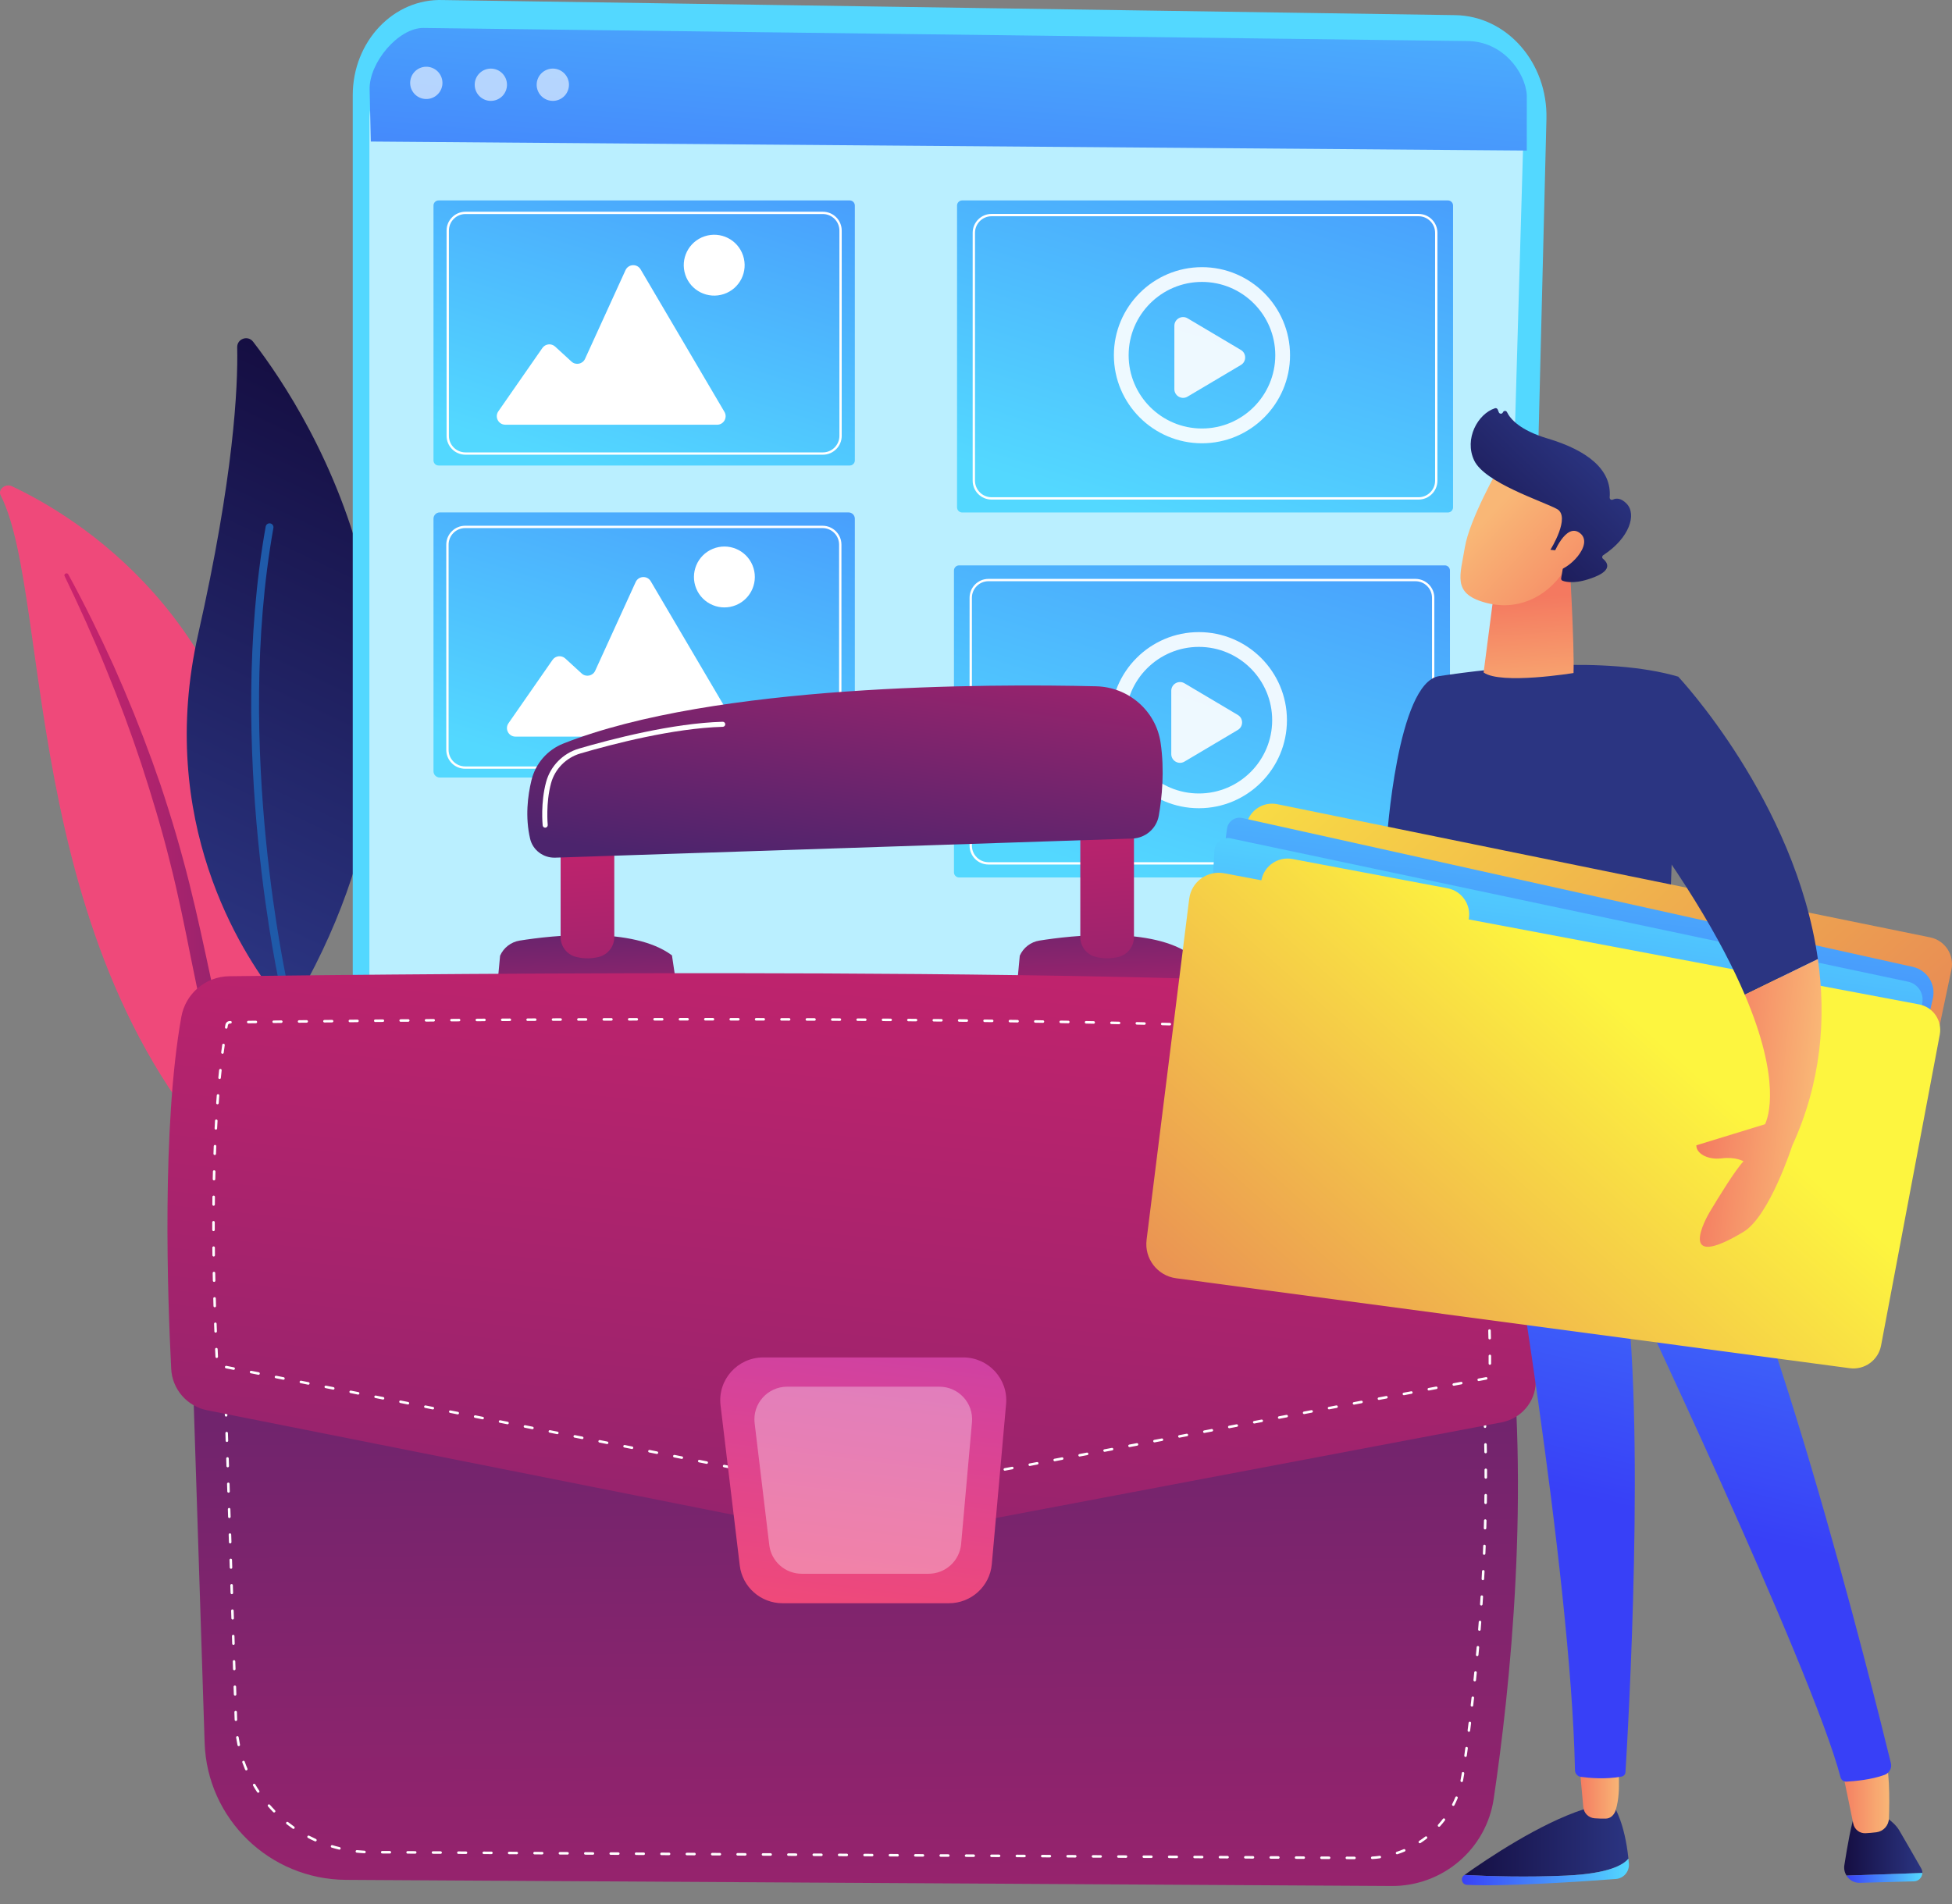 <svg width="82" height="80" viewBox="0 0 82 80" fill="none" xmlns="http://www.w3.org/2000/svg">
<rect x="0" y="0" width="82" height="80" fill="#808080" stroke="none"/>
<path d="M0.028 20.813C-0.098 20.566 0.228 20.301 0.499 20.429C3.249 21.724 10.127 25.938 11.147 36.007C12.425 48.639 16.466 52.37 20.8 54.186C20.8 54.186 15.451 54.146 11.172 50.404C0.666 41.217 2.269 25.205 0.028 20.813Z" fill="url(#paint0_linear_225_17826)"/>
<path d="M2.71 24.197C3.331 25.486 3.922 26.786 4.456 28.107C4.998 29.425 5.494 30.759 5.94 32.108C6.38 33.459 6.791 34.818 7.133 36.194C7.483 37.569 7.764 38.96 8.041 40.357C8.326 41.752 8.605 43.158 9.05 44.535C9.494 45.908 10.135 47.246 11.044 48.425C11.271 48.719 11.505 49.01 11.758 49.284C12.004 49.563 12.265 49.832 12.533 50.096C13.07 50.622 13.651 51.115 14.273 51.566C15.521 52.464 16.938 53.184 18.435 53.721C18.593 53.778 18.782 53.708 18.857 53.565C18.93 53.425 18.867 53.267 18.716 53.208H18.715C18.355 53.068 17.999 52.924 17.652 52.767C17.477 52.691 17.306 52.608 17.134 52.528C16.965 52.442 16.793 52.361 16.628 52.271C15.962 51.919 15.328 51.524 14.733 51.088C13.54 50.223 12.501 49.187 11.63 48.063C11.203 47.495 10.825 46.899 10.504 46.275C10.182 45.652 9.917 45.002 9.695 44.336C9.251 43.003 8.962 41.613 8.665 40.221C8.365 38.83 8.054 37.434 7.676 36.054C7.49 35.365 7.288 34.679 7.073 33.997C6.968 33.655 6.855 33.316 6.743 32.977C6.627 32.639 6.508 32.301 6.387 31.965C5.899 30.62 5.363 29.293 4.779 27.984C4.187 26.679 3.555 25.39 2.866 24.128C2.846 24.092 2.795 24.079 2.753 24.099C2.712 24.118 2.693 24.161 2.71 24.197L2.71 24.197Z" fill="url(#paint1_linear_225_17826)"/>
<path d="M12.58 41.797C12.372 42.164 11.857 42.2 11.596 41.868C10.156 40.037 6.553 34.493 8.324 26.649C9.819 20.026 10 16.292 9.964 14.591C9.957 14.232 10.413 14.072 10.632 14.357C13.055 17.5 20.11 28.483 12.58 41.797Z" fill="url(#paint2_linear_225_17826)"/>
<path d="M12.016 41.705C12.006 41.709 11.996 41.713 11.986 41.715C11.897 41.736 11.809 41.68 11.788 41.591C11.765 41.491 9.498 31.428 11.161 22.125C11.177 22.035 11.262 21.975 11.352 21.991C11.442 22.007 11.501 22.093 11.485 22.183C9.835 31.418 12.087 41.418 12.11 41.517C12.128 41.596 12.087 41.673 12.016 41.705L12.016 41.705Z" fill="#1F5AA9"/>
<path d="M59.838 68.397H14.818V4.003C14.818 1.739 16.538 -0.075 18.613 0.002L61.129 0.636C63.297 0.668 65.022 2.629 64.963 4.995L63.48 64.528C63.426 66.681 61.811 68.396 59.838 68.396V68.397Z" fill="url(#paint3_linear_225_17826)"/>
<path opacity="0.6" d="M59.036 58.628H15.518V5.056C15.518 3.172 17.181 1.663 19.186 1.727L60.285 2.254C62.381 2.281 64.048 3.913 63.991 5.881L62.557 55.41C62.505 57.201 60.944 58.628 59.036 58.628H59.036Z" fill="white"/>
<path d="M15.577 5.947L64.138 6.326V3.994C64.073 3.023 63.118 1.725 61.633 1.725L17.786 1.175C16.741 1.164 15.506 2.628 15.527 3.751L15.577 5.947V5.947Z" fill="url(#paint4_linear_225_17826)"/>
<path opacity="0.6" d="M18.578 3.591C18.637 3.222 18.386 2.873 18.017 2.813C17.647 2.753 17.299 3.004 17.239 3.374C17.178 3.744 17.43 4.092 17.799 4.152C18.169 4.212 18.517 3.961 18.578 3.591Z" fill="white"/>
<path opacity="0.6" d="M21.099 4.04C21.364 3.775 21.364 3.345 21.099 3.081C20.834 2.816 20.405 2.816 20.14 3.081C19.875 3.345 19.875 3.775 20.14 4.04C20.405 4.305 20.834 4.305 21.099 4.04Z" fill="white"/>
<path opacity="0.6" d="M23.483 4.187C23.829 4.043 23.993 3.647 23.85 3.301C23.706 2.955 23.31 2.79 22.963 2.934C22.617 3.077 22.453 3.474 22.596 3.82C22.74 4.166 23.137 4.33 23.483 4.187Z" fill="white"/>
<path d="M35.694 8.421H18.426C18.307 8.421 18.21 8.517 18.21 8.636V19.344C18.21 19.463 18.307 19.559 18.426 19.559H35.694C35.813 19.559 35.91 19.463 35.91 19.344V8.636C35.91 8.517 35.813 8.421 35.694 8.421Z" fill="url(#paint5_linear_225_17826)"/>
<path d="M34.567 19.105H19.553C19.115 19.105 18.76 18.75 18.76 18.313V9.688C18.76 9.251 19.116 8.896 19.553 8.896H34.567C35.004 8.896 35.359 9.251 35.359 9.688V18.313C35.359 18.75 35.004 19.105 34.567 19.105ZM19.553 8.993C19.169 8.993 18.858 9.305 18.858 9.688V18.313C18.858 18.696 19.169 19.008 19.553 19.008H34.567C34.95 19.008 35.262 18.696 35.262 18.313V9.688C35.262 9.305 34.95 8.993 34.567 8.993H19.553Z" fill="white"/>
<path d="M21.228 17.846H30.124C30.401 17.846 30.573 17.545 30.433 17.306L26.911 11.319C26.764 11.069 26.397 11.088 26.276 11.352L24.576 15.078C24.475 15.299 24.187 15.357 24.008 15.193L23.32 14.562C23.16 14.416 22.908 14.444 22.784 14.622L20.934 17.283C20.769 17.52 20.939 17.845 21.228 17.845V17.846Z" fill="white"/>
<path d="M30.407 12.355C31.077 12.132 31.439 11.408 31.215 10.738C30.992 10.068 30.268 9.705 29.598 9.929C28.928 10.152 28.566 10.876 28.789 11.546C29.012 12.216 29.736 12.578 30.407 12.355Z" fill="white"/>
<path d="M35.647 21.53H18.473C18.328 21.53 18.21 21.648 18.21 21.793V32.406C18.21 32.551 18.328 32.669 18.473 32.669H35.647C35.792 32.669 35.91 32.551 35.91 32.406V21.793C35.91 21.648 35.792 21.53 35.647 21.53Z" fill="url(#paint6_linear_225_17826)"/>
<path d="M21.655 30.95H30.551C30.828 30.95 31 30.649 30.86 30.41L27.337 24.423C27.191 24.173 26.823 24.192 26.703 24.456L25.003 28.182C24.902 28.403 24.614 28.462 24.435 28.297L23.747 27.667C23.587 27.52 23.335 27.548 23.211 27.726L21.361 30.387C21.195 30.625 21.366 30.95 21.655 30.95V30.95Z" fill="white"/>
<path d="M30.92 25.424C31.573 25.153 31.882 24.405 31.612 23.753C31.342 23.1 30.594 22.79 29.941 23.061C29.289 23.331 28.979 24.079 29.249 24.732C29.519 25.384 30.267 25.694 30.92 25.424Z" fill="white"/>
<path d="M34.554 32.3H19.54C19.102 32.3 18.747 31.944 18.747 31.507V22.883C18.747 22.446 19.103 22.09 19.54 22.09H34.554C34.991 22.09 35.347 22.446 35.347 22.883V31.507C35.347 31.944 34.991 32.3 34.554 32.3ZM19.54 22.188C19.157 22.188 18.845 22.499 18.845 22.883V31.507C18.845 31.89 19.157 32.202 19.54 32.202H34.554C34.937 32.202 35.249 31.89 35.249 31.507V22.883C35.249 22.499 34.937 22.188 34.554 22.188H19.54Z" fill="white"/>
<path d="M60.824 8.421H40.42C40.301 8.421 40.204 8.517 40.204 8.636V21.317C40.204 21.436 40.301 21.533 40.42 21.533H60.824C60.943 21.533 61.04 21.436 61.04 21.317V8.636C61.04 8.517 60.943 8.421 60.824 8.421Z" fill="url(#paint7_linear_225_17826)"/>
<path d="M59.591 20.99H41.653C41.216 20.99 40.86 20.634 40.86 20.197V9.781C40.86 9.344 41.216 8.988 41.653 8.988H59.591C60.029 8.988 60.384 9.344 60.384 9.781V20.197C60.384 20.634 60.028 20.99 59.591 20.99ZM41.653 9.086C41.27 9.086 40.958 9.398 40.958 9.781V20.197C40.958 20.58 41.27 20.892 41.653 20.892H59.591C59.974 20.892 60.286 20.58 60.286 20.197V9.781C60.286 9.398 59.974 9.086 59.591 9.086H41.653Z" fill="white"/>
<g opacity="0.9">
<path d="M50.492 18.625C48.452 18.625 46.792 16.965 46.792 14.925C46.792 12.885 48.452 11.225 50.492 11.225C52.532 11.225 54.192 12.885 54.192 14.925C54.192 16.965 52.532 18.625 50.492 18.625ZM50.492 11.845C48.794 11.845 47.412 13.226 47.412 14.925C47.412 16.623 48.794 18.004 50.492 18.004C52.19 18.004 53.572 16.623 53.572 14.925C53.572 13.226 52.19 11.845 50.492 11.845Z" fill="white"/>
<path fill-rule="evenodd" clip-rule="evenodd" d="M49.333 16.35V13.69C49.333 13.405 49.642 13.229 49.887 13.374L52.128 14.704C52.367 14.846 52.367 15.193 52.128 15.335L49.887 16.665C49.642 16.81 49.333 16.634 49.333 16.35Z" fill="white"/>
</g>
<path d="M60.694 23.755H40.29C40.171 23.755 40.074 23.852 40.074 23.971V36.652C40.074 36.771 40.171 36.868 40.29 36.868H60.694C60.814 36.868 60.91 36.771 60.91 36.652V23.971C60.91 23.852 60.814 23.755 60.694 23.755Z" fill="url(#paint8_linear_225_17826)"/>
<path d="M59.461 36.324H41.523C41.086 36.324 40.73 35.968 40.73 35.531V25.116C40.73 24.678 41.086 24.323 41.523 24.323H59.461C59.898 24.323 60.254 24.678 60.254 25.116V35.531C60.254 35.968 59.898 36.324 59.461 36.324ZM41.523 24.421C41.14 24.421 40.828 24.732 40.828 25.116V35.531C40.828 35.915 41.14 36.226 41.523 36.226H59.461C59.845 36.226 60.156 35.915 60.156 35.531V25.116C60.156 24.732 59.845 24.421 59.461 24.421H41.523Z" fill="white"/>
<g opacity="0.9">
<path d="M50.362 33.959C48.322 33.959 46.662 32.299 46.662 30.259C46.662 28.219 48.322 26.559 50.362 26.559C52.402 26.559 54.062 28.219 54.062 30.259C54.062 32.299 52.402 33.959 50.362 33.959ZM50.362 27.18C48.664 27.18 47.282 28.561 47.282 30.259C47.282 31.957 48.664 33.339 50.362 33.339C52.06 33.339 53.442 31.957 53.442 30.259C53.442 28.561 52.06 27.18 50.362 27.18Z" fill="white"/>
<path fill-rule="evenodd" clip-rule="evenodd" d="M49.203 31.684V29.024C49.203 28.74 49.513 28.564 49.757 28.709L51.998 30.039C52.238 30.181 52.238 30.527 51.998 30.67L49.757 32C49.512 32.145 49.203 31.969 49.203 31.684Z" fill="white"/>
</g>
<path d="M8.006 54.883L8.596 73.223C8.699 76.421 11.323 78.966 14.537 78.985L58.455 79.243C60.604 79.256 62.434 77.695 62.748 75.579C63.435 70.948 64.31 62.661 63.324 54.883H8.006V54.883Z" fill="url(#paint9_linear_225_17826)"/>
<path d="M56.899 78.117L56.579 78.115C56.549 78.115 56.526 78.091 56.526 78.061C56.526 78.032 56.55 78.008 56.579 78.008H56.58L56.9 78.01C56.929 78.01 56.953 78.034 56.952 78.064C56.952 78.093 56.928 78.117 56.899 78.117ZM57.645 78.112C57.617 78.112 57.594 78.09 57.592 78.062C57.59 78.032 57.613 78.007 57.642 78.005C57.747 77.999 57.852 77.988 57.956 77.974C57.985 77.969 58.012 77.99 58.016 78.019C58.02 78.048 58 78.075 57.971 78.079C57.864 78.094 57.756 78.105 57.648 78.111C57.647 78.111 57.646 78.111 57.645 78.111L57.645 78.112ZM55.833 78.111H55.833L55.513 78.109C55.483 78.109 55.459 78.084 55.46 78.055C55.46 78.026 55.484 78.002 55.513 78.002H55.513L55.833 78.004C55.863 78.004 55.886 78.028 55.886 78.058C55.886 78.087 55.862 78.111 55.833 78.111ZM54.766 78.104L54.446 78.102C54.417 78.102 54.393 78.078 54.393 78.049C54.393 78.019 54.417 77.996 54.447 77.996H54.447L54.767 77.998C54.796 77.998 54.82 78.022 54.82 78.051C54.82 78.081 54.796 78.104 54.766 78.104ZM53.7 78.098H53.7L53.38 78.096C53.35 78.096 53.327 78.072 53.327 78.042C53.327 78.013 53.355 77.991 53.381 77.989L53.701 77.991C53.73 77.991 53.754 78.016 53.754 78.045C53.754 78.075 53.73 78.098 53.7 78.098H53.7ZM52.633 78.092L52.313 78.09C52.284 78.09 52.26 78.066 52.261 78.036C52.261 78.007 52.285 77.983 52.314 77.983H52.314L52.634 77.985C52.663 77.985 52.687 78.009 52.687 78.039C52.687 78.068 52.663 78.092 52.633 78.092ZM51.567 78.085H51.567L51.247 78.084C51.218 78.084 51.194 78.059 51.194 78.03C51.194 78.001 51.223 77.976 51.248 77.977L51.568 77.979C51.597 77.979 51.621 78.003 51.621 78.033C51.621 78.062 51.597 78.085 51.568 78.085H51.567ZM50.501 78.079H50.501L50.181 78.077C50.151 78.077 50.127 78.053 50.128 78.024C50.128 77.994 50.152 77.971 50.181 77.971H50.181L50.501 77.973C50.531 77.973 50.554 77.997 50.554 78.026C50.554 78.056 50.53 78.079 50.501 78.079ZM49.434 78.073H49.434L49.114 78.071C49.085 78.071 49.061 78.047 49.061 78.017C49.061 77.988 49.085 77.964 49.115 77.964H49.115L49.435 77.966C49.465 77.966 49.488 77.991 49.488 78.02C49.488 78.049 49.464 78.073 49.435 78.073H49.434ZM48.368 78.067H48.368L48.048 78.065C48.019 78.065 47.995 78.041 47.995 78.011C47.995 77.982 48.019 77.958 48.048 77.958H48.048L48.368 77.96C48.398 77.96 48.422 77.984 48.421 78.014C48.421 78.043 48.397 78.067 48.368 78.067ZM47.302 78.061H47.301L46.982 78.058C46.952 78.058 46.928 78.034 46.929 78.005C46.929 77.975 46.953 77.952 46.982 77.952H46.982L47.302 77.954C47.332 77.954 47.355 77.978 47.355 78.008C47.355 78.037 47.331 78.061 47.302 78.061H47.302ZM46.235 78.054L45.915 78.052C45.886 78.052 45.862 78.028 45.862 77.999C45.862 77.969 45.886 77.946 45.916 77.946H45.916L46.236 77.948C46.265 77.948 46.289 77.972 46.289 78.001C46.289 78.031 46.265 78.054 46.235 78.054ZM45.169 78.048H45.169L44.849 78.046C44.819 78.046 44.796 78.022 44.796 77.992C44.796 77.963 44.82 77.939 44.849 77.939H44.85L45.17 77.941C45.199 77.941 45.223 77.966 45.222 77.995C45.222 78.024 45.199 78.048 45.169 78.048ZM44.102 78.042L43.782 78.04C43.753 78.04 43.729 78.016 43.73 77.986C43.73 77.957 43.753 77.933 43.783 77.933H43.783L44.103 77.935C44.133 77.935 44.156 77.959 44.156 77.989C44.156 78.018 44.132 78.042 44.102 78.042ZM43.036 78.035H43.036L42.716 78.034C42.687 78.034 42.663 78.009 42.663 77.98C42.663 77.951 42.687 77.927 42.717 77.927H42.717L43.037 77.929C43.066 77.929 43.09 77.953 43.09 77.983C43.09 78.012 43.066 78.035 43.036 78.035ZM41.97 78.029H41.97L41.65 78.027C41.62 78.027 41.596 78.003 41.597 77.974C41.597 77.944 41.621 77.921 41.65 77.921H41.65L41.97 77.923C42 77.923 42.023 77.947 42.023 77.976C42.023 78.006 41.999 78.029 41.97 78.029ZM40.904 78.023H40.903L40.583 78.021C40.554 78.021 40.53 77.997 40.53 77.967C40.53 77.938 40.558 77.918 40.584 77.914L40.904 77.916C40.933 77.916 40.957 77.941 40.957 77.97C40.957 77.999 40.933 78.023 40.904 78.023ZM39.837 78.017H39.837L39.517 78.015C39.487 78.015 39.464 77.991 39.464 77.961C39.464 77.932 39.488 77.908 39.517 77.908H39.517L39.837 77.91C39.867 77.91 39.891 77.934 39.89 77.964C39.89 77.993 39.866 78.017 39.837 78.017ZM38.771 78.01H38.77L38.45 78.008C38.421 78.008 38.397 77.984 38.398 77.955C38.398 77.925 38.425 77.903 38.451 77.902L38.771 77.904C38.801 77.904 38.825 77.928 38.824 77.958C38.824 77.987 38.8 78.01 38.771 78.01H38.771ZM37.704 78.004H37.704L37.384 78.002C37.355 78.002 37.331 77.978 37.331 77.948C37.331 77.919 37.355 77.896 37.384 77.896H37.385L37.705 77.898C37.734 77.898 37.758 77.922 37.758 77.951C37.758 77.981 37.734 78.004 37.704 78.004ZM36.638 77.998H36.638L36.318 77.996C36.288 77.996 36.265 77.972 36.265 77.942C36.265 77.913 36.292 77.888 36.319 77.889L36.639 77.891C36.668 77.891 36.692 77.915 36.691 77.945C36.691 77.974 36.667 77.998 36.638 77.998ZM35.572 77.992H35.571L35.251 77.99C35.222 77.99 35.198 77.966 35.199 77.936C35.199 77.907 35.222 77.883 35.252 77.883H35.252L35.572 77.885C35.601 77.885 35.625 77.909 35.625 77.939C35.625 77.968 35.601 77.992 35.572 77.992ZM34.505 77.986H34.505L34.185 77.984C34.155 77.984 34.132 77.959 34.132 77.93C34.132 77.9 34.156 77.877 34.186 77.877H34.186L34.506 77.879C34.535 77.879 34.559 77.903 34.559 77.933C34.559 77.962 34.535 77.986 34.505 77.986ZM33.439 77.979H33.438L33.119 77.977C33.089 77.977 33.065 77.953 33.066 77.924C33.066 77.894 33.09 77.871 33.119 77.871H33.119L33.439 77.873C33.469 77.873 33.492 77.897 33.492 77.926C33.492 77.956 33.468 77.979 33.439 77.979ZM32.372 77.973H32.372L32.052 77.971C32.023 77.971 31.999 77.947 31.999 77.917C31.999 77.888 32.023 77.864 32.053 77.864H32.053L32.373 77.866C32.403 77.866 32.426 77.891 32.426 77.92C32.426 77.949 32.402 77.973 32.372 77.973ZM31.306 77.967H31.306L30.986 77.965C30.956 77.965 30.933 77.941 30.933 77.911C30.933 77.882 30.957 77.858 30.986 77.858H30.987L31.307 77.86C31.336 77.86 31.36 77.884 31.36 77.914C31.36 77.943 31.336 77.967 31.306 77.967H31.306ZM30.24 77.96H30.239L29.919 77.958C29.89 77.958 29.866 77.934 29.867 77.905C29.867 77.875 29.89 77.852 29.92 77.852H29.92L30.24 77.854C30.27 77.854 30.293 77.878 30.293 77.907C30.293 77.937 30.269 77.96 30.24 77.96ZM29.173 77.954H29.173L28.853 77.952C28.823 77.952 28.8 77.928 28.8 77.898C28.8 77.869 28.824 77.846 28.854 77.846H28.854L29.174 77.847C29.203 77.847 29.227 77.872 29.227 77.901C29.227 77.931 29.203 77.954 29.174 77.954H29.173ZM28.107 77.948L27.787 77.946C27.757 77.946 27.733 77.922 27.734 77.892C27.734 77.863 27.758 77.839 27.787 77.839H27.787L28.107 77.841C28.137 77.841 28.16 77.865 28.16 77.895C28.16 77.924 28.136 77.948 28.107 77.948ZM27.041 77.942H27.04L26.72 77.94C26.691 77.94 26.667 77.915 26.667 77.886C26.667 77.857 26.691 77.833 26.721 77.833H26.721L27.041 77.835C27.071 77.835 27.094 77.859 27.094 77.889C27.094 77.918 27.07 77.942 27.041 77.942H27.041ZM25.974 77.935H25.974L25.654 77.933C25.624 77.933 25.601 77.909 25.601 77.88C25.601 77.85 25.628 77.83 25.655 77.827L25.975 77.829C26.004 77.829 26.028 77.853 26.028 77.882C26.028 77.912 26.004 77.935 25.974 77.935ZM24.908 77.929H24.907L24.587 77.927C24.558 77.927 24.534 77.903 24.535 77.873C24.535 77.844 24.558 77.82 24.588 77.82H24.588L24.908 77.823C24.938 77.823 24.962 77.847 24.961 77.876C24.961 77.906 24.937 77.929 24.908 77.929ZM23.841 77.923H23.841L23.521 77.921C23.492 77.921 23.468 77.897 23.468 77.867C23.468 77.838 23.494 77.815 23.522 77.814L23.842 77.816C23.872 77.816 23.895 77.84 23.895 77.87C23.895 77.899 23.871 77.923 23.841 77.923ZM22.775 77.917H22.775L22.455 77.915C22.425 77.915 22.402 77.891 22.402 77.861C22.402 77.832 22.426 77.808 22.455 77.808H22.456L22.776 77.81C22.805 77.81 22.829 77.834 22.828 77.864C22.828 77.893 22.805 77.917 22.775 77.917ZM58.688 77.911C58.665 77.911 58.644 77.897 58.637 77.874C58.628 77.847 58.643 77.817 58.671 77.807C58.77 77.774 58.87 77.737 58.966 77.696C58.993 77.685 59.025 77.697 59.036 77.724C59.048 77.751 59.035 77.783 59.008 77.794C58.909 77.836 58.806 77.874 58.704 77.908C58.699 77.91 58.693 77.911 58.688 77.911V77.911ZM21.709 77.91H21.708L21.388 77.908C21.359 77.908 21.335 77.884 21.335 77.855C21.335 77.825 21.362 77.8 21.389 77.802L21.709 77.804C21.739 77.804 21.762 77.828 21.762 77.858C21.762 77.887 21.738 77.91 21.709 77.91H21.709ZM20.642 77.904H20.642L20.322 77.902C20.292 77.902 20.269 77.878 20.269 77.848C20.269 77.819 20.293 77.796 20.323 77.796H20.323L20.643 77.797C20.672 77.797 20.696 77.822 20.696 77.851C20.696 77.88 20.672 77.904 20.642 77.904ZM19.576 77.898H19.576L19.256 77.896C19.226 77.896 19.203 77.872 19.203 77.842C19.203 77.813 19.227 77.789 19.256 77.789H19.256L19.576 77.791C19.606 77.791 19.629 77.815 19.629 77.845C19.629 77.874 19.605 77.898 19.576 77.898ZM18.509 77.892L18.189 77.89C18.16 77.89 18.136 77.865 18.136 77.836C18.136 77.807 18.16 77.783 18.189 77.783H18.19L18.51 77.785C18.539 77.785 18.563 77.809 18.563 77.839C18.563 77.868 18.539 77.892 18.509 77.892ZM17.443 77.885H17.443L17.123 77.883C17.094 77.883 17.07 77.859 17.07 77.83C17.07 77.8 17.094 77.777 17.123 77.777H17.123L17.443 77.779C17.473 77.779 17.497 77.803 17.496 77.832C17.496 77.862 17.472 77.885 17.443 77.885ZM16.376 77.879L16.056 77.877C16.027 77.877 16.003 77.853 16.004 77.823C16.004 77.794 16.027 77.77 16.057 77.77H16.057L16.377 77.772C16.407 77.772 16.43 77.797 16.43 77.826C16.43 77.856 16.406 77.879 16.376 77.879ZM15.311 77.867C15.311 77.867 15.309 77.867 15.308 77.867C15.201 77.862 15.093 77.853 14.986 77.842C14.957 77.839 14.935 77.813 14.939 77.784C14.942 77.754 14.967 77.733 14.997 77.736C15.102 77.747 15.208 77.755 15.313 77.76C15.342 77.762 15.365 77.787 15.364 77.817C15.362 77.845 15.339 77.867 15.311 77.867ZM14.257 77.715C14.253 77.715 14.249 77.715 14.245 77.714C14.14 77.689 14.036 77.66 13.933 77.629C13.905 77.621 13.889 77.591 13.898 77.563C13.906 77.535 13.936 77.519 13.964 77.527C14.065 77.558 14.168 77.586 14.27 77.61C14.299 77.617 14.316 77.646 14.309 77.674C14.303 77.699 14.281 77.715 14.257 77.715H14.257ZM59.645 77.448C59.627 77.448 59.61 77.439 59.6 77.424C59.584 77.399 59.591 77.366 59.615 77.35C59.703 77.292 59.79 77.231 59.873 77.167C59.896 77.149 59.929 77.153 59.947 77.177C59.965 77.2 59.961 77.234 59.938 77.251C59.853 77.317 59.764 77.38 59.674 77.439C59.665 77.445 59.655 77.448 59.645 77.448L59.645 77.448ZM13.25 77.37C13.243 77.37 13.235 77.369 13.228 77.365C13.131 77.322 13.033 77.274 12.938 77.224C12.912 77.21 12.902 77.178 12.916 77.152C12.93 77.126 12.961 77.116 12.988 77.13C13.081 77.178 13.177 77.225 13.272 77.268C13.299 77.281 13.311 77.312 13.299 77.339C13.29 77.358 13.271 77.37 13.25 77.37H13.25ZM12.326 76.843C12.315 76.843 12.305 76.84 12.295 76.834C12.208 76.772 12.121 76.707 12.037 76.641C12.014 76.623 12.01 76.59 12.028 76.567C12.046 76.543 12.08 76.539 12.103 76.558C12.185 76.623 12.271 76.686 12.357 76.747C12.381 76.764 12.386 76.797 12.37 76.821C12.359 76.836 12.343 76.844 12.326 76.844V76.843ZM60.451 76.755C60.438 76.755 60.426 76.751 60.416 76.742C60.394 76.722 60.392 76.688 60.412 76.666C60.482 76.588 60.549 76.507 60.613 76.423C60.631 76.4 60.664 76.395 60.688 76.413C60.711 76.431 60.716 76.465 60.698 76.488C60.632 76.574 60.563 76.658 60.491 76.738C60.481 76.749 60.466 76.755 60.451 76.755ZM11.515 76.154C11.502 76.154 11.488 76.148 11.477 76.138C11.402 76.061 11.329 75.981 11.259 75.9C11.239 75.878 11.242 75.844 11.264 75.825C11.286 75.806 11.319 75.808 11.339 75.83C11.408 75.91 11.48 75.988 11.553 76.063C11.574 76.084 11.574 76.118 11.553 76.138C11.542 76.149 11.529 76.153 11.515 76.153V76.154ZM61.052 75.878C61.044 75.878 61.036 75.877 61.028 75.873C61.002 75.859 60.991 75.827 61.004 75.801C61.052 75.708 61.096 75.611 61.136 75.514C61.147 75.487 61.178 75.475 61.205 75.485C61.233 75.497 61.245 75.528 61.234 75.555C61.194 75.654 61.148 75.753 61.099 75.849C61.09 75.868 61.071 75.879 61.052 75.879V75.878ZM10.847 75.325C10.829 75.325 10.813 75.317 10.802 75.301C10.743 75.212 10.685 75.119 10.632 75.027C10.617 75.002 10.625 74.969 10.651 74.954C10.676 74.94 10.709 74.948 10.724 74.973C10.777 75.064 10.833 75.155 10.891 75.242C10.907 75.267 10.901 75.3 10.876 75.316C10.867 75.322 10.857 75.325 10.847 75.325ZM61.404 74.876C61.401 74.876 61.397 74.875 61.393 74.874C61.365 74.868 61.346 74.84 61.352 74.811C61.369 74.733 61.383 74.653 61.395 74.573L61.406 74.499C61.41 74.47 61.437 74.45 61.466 74.454C61.495 74.459 61.515 74.486 61.511 74.515L61.5 74.589C61.488 74.671 61.473 74.753 61.456 74.833C61.451 74.858 61.429 74.876 61.404 74.876ZM10.345 74.386C10.324 74.386 10.304 74.374 10.296 74.353C10.255 74.254 10.215 74.153 10.179 74.052C10.17 74.024 10.184 73.993 10.212 73.984C10.24 73.974 10.27 73.988 10.28 74.016C10.315 74.116 10.354 74.216 10.394 74.312C10.405 74.339 10.393 74.371 10.365 74.382C10.359 74.385 10.352 74.386 10.345 74.386ZM61.565 73.821C61.562 73.821 61.56 73.821 61.557 73.821C61.528 73.817 61.508 73.79 61.512 73.761C61.526 73.657 61.541 73.551 61.555 73.444C61.559 73.415 61.586 73.395 61.615 73.398C61.645 73.402 61.665 73.429 61.661 73.458C61.647 73.566 61.632 73.671 61.617 73.775C61.614 73.802 61.591 73.821 61.565 73.821ZM10.029 73.368C10.004 73.368 9.982 73.351 9.977 73.326C9.955 73.221 9.936 73.114 9.92 73.008C9.916 72.979 9.936 72.952 9.965 72.948C9.995 72.944 10.021 72.963 10.026 72.993C10.041 73.096 10.06 73.201 10.081 73.304C10.087 73.333 10.069 73.361 10.04 73.367C10.036 73.368 10.033 73.368 10.029 73.368L10.029 73.368ZM61.705 72.764C61.703 72.764 61.701 72.764 61.699 72.764C61.669 72.76 61.649 72.733 61.652 72.704L61.692 72.387C61.696 72.358 61.723 72.337 61.752 72.34C61.781 72.344 61.802 72.371 61.798 72.4L61.758 72.718C61.755 72.745 61.732 72.764 61.705 72.764ZM9.91 72.31C9.881 72.31 9.858 72.288 9.857 72.259L9.846 71.939C9.846 71.91 9.869 71.885 9.898 71.884C9.927 71.882 9.952 71.906 9.953 71.936L9.963 72.255C9.964 72.285 9.941 72.309 9.912 72.31C9.911 72.31 9.91 72.31 9.91 72.31ZM61.834 71.706C61.832 71.706 61.83 71.706 61.828 71.705C61.799 71.702 61.778 71.675 61.781 71.646C61.793 71.541 61.805 71.435 61.817 71.328C61.821 71.299 61.847 71.279 61.876 71.281C61.905 71.285 61.926 71.311 61.923 71.34C61.911 71.447 61.899 71.553 61.887 71.658C61.884 71.686 61.861 71.706 61.834 71.706H61.834ZM9.876 71.245C9.847 71.245 9.823 71.222 9.823 71.193L9.812 70.873C9.811 70.844 9.834 70.819 9.864 70.819C9.893 70.817 9.918 70.841 9.919 70.87L9.929 71.19C9.93 71.219 9.907 71.244 9.877 71.245C9.877 71.245 9.876 71.245 9.876 71.245ZM61.951 70.645C61.949 70.645 61.947 70.645 61.945 70.645C61.916 70.642 61.894 70.616 61.898 70.587C61.909 70.481 61.919 70.375 61.93 70.268C61.933 70.239 61.959 70.218 61.989 70.221C62.018 70.223 62.039 70.249 62.036 70.279C62.026 70.386 62.015 70.492 62.004 70.597C62.001 70.625 61.978 70.645 61.951 70.645ZM9.841 70.179C9.813 70.179 9.789 70.156 9.788 70.127L9.778 69.808C9.777 69.778 9.8 69.754 9.829 69.753C9.855 69.749 9.883 69.775 9.884 69.804L9.895 70.124C9.895 70.153 9.872 70.178 9.843 70.179C9.842 70.179 9.842 70.179 9.841 70.179ZM62.055 69.584C62.053 69.584 62.052 69.584 62.05 69.584C62.021 69.581 61.999 69.555 62.002 69.526C62.012 69.42 62.021 69.314 62.031 69.207C62.033 69.178 62.059 69.156 62.089 69.159C62.118 69.162 62.14 69.187 62.137 69.217C62.128 69.324 62.118 69.43 62.108 69.535C62.105 69.563 62.082 69.584 62.055 69.584H62.055ZM9.807 69.113C9.778 69.113 9.755 69.09 9.754 69.061L9.743 68.742C9.743 68.713 9.766 68.688 9.795 68.687C9.82 68.683 9.849 68.709 9.85 68.738L9.86 69.058C9.861 69.087 9.838 69.112 9.809 69.113C9.808 69.113 9.808 69.113 9.807 69.113H9.807ZM62.147 68.521C62.146 68.521 62.144 68.521 62.143 68.521C62.114 68.519 62.092 68.493 62.094 68.464L62.119 68.145C62.122 68.116 62.146 68.093 62.176 68.096C62.206 68.098 62.228 68.124 62.225 68.153L62.2 68.472C62.198 68.5 62.175 68.521 62.147 68.521H62.147ZM9.773 68.047C9.744 68.047 9.72 68.024 9.72 67.996L9.709 67.676C9.709 67.647 9.732 67.622 9.761 67.621C9.789 67.62 9.815 67.643 9.816 67.672L9.826 67.992C9.827 68.022 9.804 68.046 9.774 68.047C9.774 68.047 9.773 68.047 9.773 68.047ZM62.227 67.458C62.227 67.458 62.224 67.458 62.223 67.458C62.194 67.456 62.172 67.43 62.174 67.401L62.195 67.082C62.197 67.052 62.222 67.031 62.252 67.032C62.281 67.034 62.303 67.059 62.301 67.088L62.28 67.408C62.278 67.436 62.255 67.458 62.227 67.458ZM9.739 66.981C9.71 66.981 9.686 66.959 9.685 66.93L9.675 66.61C9.674 66.581 9.697 66.556 9.727 66.555C9.755 66.552 9.781 66.577 9.782 66.607L9.792 66.926C9.793 66.956 9.77 66.98 9.741 66.981H9.739L9.739 66.981ZM62.293 66.393C62.293 66.393 62.291 66.393 62.29 66.393C62.261 66.391 62.238 66.366 62.24 66.337C62.246 66.231 62.251 66.124 62.257 66.017C62.258 65.988 62.284 65.966 62.313 65.967C62.342 65.969 62.365 65.994 62.364 66.023C62.358 66.13 62.352 66.237 62.346 66.343C62.345 66.371 62.321 66.393 62.293 66.393V66.393ZM9.704 65.915C9.676 65.915 9.652 65.893 9.651 65.864L9.641 65.544C9.64 65.515 9.663 65.49 9.692 65.489C9.72 65.487 9.746 65.512 9.747 65.541L9.757 65.861C9.758 65.89 9.735 65.915 9.706 65.915C9.705 65.915 9.705 65.915 9.704 65.915ZM62.346 65.328C62.346 65.328 62.344 65.328 62.343 65.328C62.314 65.327 62.291 65.302 62.293 65.272C62.297 65.166 62.301 65.06 62.306 64.953C62.307 64.924 62.332 64.899 62.361 64.902C62.39 64.903 62.413 64.927 62.412 64.957C62.408 65.064 62.404 65.171 62.399 65.277C62.398 65.306 62.374 65.328 62.346 65.328H62.346ZM9.67 64.85C9.641 64.85 9.618 64.827 9.617 64.798L9.606 64.478C9.606 64.449 9.629 64.424 9.658 64.424C9.684 64.421 9.712 64.446 9.713 64.475L9.723 64.795C9.724 64.824 9.701 64.849 9.672 64.85C9.671 64.85 9.67 64.85 9.67 64.85ZM62.384 64.262H62.382C62.353 64.261 62.33 64.236 62.331 64.207C62.334 64.101 62.337 63.994 62.34 63.887C62.34 63.858 62.364 63.836 62.394 63.835C62.423 63.836 62.447 63.861 62.446 63.89C62.444 63.997 62.44 64.103 62.437 64.21C62.436 64.239 62.413 64.261 62.384 64.261V64.262ZM9.635 63.784C9.607 63.784 9.583 63.761 9.582 63.732L9.572 63.413C9.571 63.383 9.594 63.359 9.623 63.358C9.65 63.355 9.678 63.38 9.678 63.409L9.689 63.729C9.689 63.758 9.666 63.783 9.637 63.784C9.637 63.784 9.636 63.784 9.635 63.784ZM62.408 63.196H62.407C62.377 63.195 62.354 63.171 62.354 63.142C62.356 63.035 62.357 62.929 62.358 62.822C62.359 62.792 62.387 62.77 62.413 62.769C62.442 62.77 62.466 62.794 62.465 62.823C62.464 62.93 62.463 63.037 62.461 63.143C62.46 63.173 62.437 63.196 62.407 63.196L62.408 63.196ZM9.601 62.718C9.572 62.718 9.549 62.695 9.548 62.666L9.538 62.347C9.537 62.318 9.56 62.293 9.589 62.292C9.615 62.289 9.643 62.314 9.644 62.343L9.654 62.663C9.655 62.692 9.632 62.717 9.603 62.718C9.602 62.718 9.602 62.718 9.601 62.718ZM62.416 62.129C62.387 62.129 62.362 62.105 62.362 62.076V62.05C62.362 61.952 62.362 61.854 62.362 61.756C62.362 61.727 62.386 61.703 62.415 61.703C62.444 61.703 62.468 61.726 62.469 61.756C62.469 61.854 62.469 61.952 62.469 62.05V62.076C62.469 62.105 62.445 62.129 62.416 62.129ZM9.567 61.652C9.538 61.652 9.514 61.629 9.513 61.601L9.503 61.281C9.502 61.252 9.525 61.227 9.555 61.226C9.584 61.222 9.609 61.248 9.61 61.278L9.62 61.597C9.621 61.627 9.598 61.651 9.569 61.653H9.567L9.567 61.652ZM62.408 61.063C62.379 61.063 62.355 61.04 62.355 61.011C62.353 60.905 62.351 60.798 62.349 60.692C62.349 60.662 62.372 60.638 62.401 60.637C62.427 60.635 62.455 60.66 62.456 60.69C62.458 60.797 62.46 60.903 62.462 61.01C62.462 61.039 62.438 61.063 62.409 61.063H62.408ZM9.532 60.587C9.504 60.587 9.48 60.564 9.479 60.535L9.469 60.215C9.468 60.186 9.491 60.161 9.521 60.161C9.547 60.158 9.575 60.183 9.575 60.212L9.586 60.532C9.587 60.561 9.563 60.586 9.534 60.587H9.532V60.587ZM62.383 59.998C62.355 59.998 62.331 59.975 62.33 59.946C62.327 59.84 62.323 59.733 62.319 59.627C62.318 59.598 62.341 59.573 62.37 59.572C62.4 59.569 62.425 59.594 62.425 59.623C62.429 59.73 62.433 59.836 62.436 59.943C62.437 59.972 62.414 59.997 62.385 59.998H62.383ZM9.498 59.521C9.47 59.521 9.446 59.498 9.445 59.469L9.435 59.15C9.434 59.12 9.457 59.096 9.486 59.095C9.516 59.093 9.54 59.117 9.541 59.146L9.552 59.466C9.552 59.495 9.529 59.52 9.5 59.521C9.5 59.521 9.499 59.521 9.498 59.521ZM62.34 58.932C62.312 58.932 62.289 58.91 62.287 58.882C62.282 58.776 62.276 58.669 62.271 58.563C62.269 58.533 62.291 58.508 62.321 58.507C62.35 58.505 62.376 58.527 62.377 58.557C62.383 58.663 62.388 58.77 62.394 58.876C62.395 58.906 62.373 58.931 62.343 58.932C62.342 58.932 62.342 58.932 62.34 58.932ZM9.464 58.455C9.436 58.455 9.412 58.432 9.411 58.404L9.401 58.084C9.4 58.055 9.423 58.03 9.452 58.029C9.483 58.029 9.506 58.051 9.507 58.08L9.517 58.4C9.518 58.429 9.495 58.454 9.466 58.455H9.464ZM62.278 57.868C62.25 57.868 62.227 57.846 62.225 57.818C62.218 57.712 62.21 57.606 62.202 57.499C62.2 57.47 62.222 57.445 62.252 57.442C62.282 57.44 62.306 57.462 62.309 57.492C62.316 57.598 62.324 57.705 62.331 57.811C62.334 57.84 62.311 57.866 62.282 57.868C62.281 57.868 62.279 57.868 62.278 57.868L62.278 57.868ZM9.43 57.389C9.401 57.389 9.378 57.366 9.377 57.338L9.366 57.018C9.366 56.989 9.389 56.964 9.418 56.963C9.445 56.959 9.472 56.985 9.473 57.015L9.483 57.334C9.484 57.364 9.461 57.388 9.432 57.389C9.431 57.389 9.43 57.389 9.43 57.389ZM62.195 56.805C62.168 56.805 62.145 56.784 62.142 56.756C62.133 56.65 62.123 56.544 62.113 56.438C62.11 56.409 62.132 56.383 62.161 56.38C62.191 56.378 62.217 56.399 62.219 56.428C62.229 56.534 62.239 56.641 62.248 56.747C62.251 56.776 62.229 56.802 62.2 56.804C62.198 56.804 62.197 56.804 62.195 56.804V56.805ZM9.395 56.323C9.367 56.323 9.343 56.301 9.342 56.272L9.332 55.952C9.331 55.923 9.354 55.898 9.383 55.897C9.411 55.895 9.438 55.919 9.439 55.949L9.449 56.268C9.45 56.297 9.427 56.322 9.397 56.323H9.396H9.395ZM62.091 55.744C62.064 55.744 62.041 55.723 62.038 55.696C62.026 55.59 62.014 55.484 62.002 55.378C61.998 55.349 62.02 55.323 62.049 55.319C62.079 55.316 62.105 55.337 62.108 55.366C62.12 55.472 62.132 55.578 62.144 55.684C62.147 55.714 62.126 55.74 62.097 55.743C62.095 55.743 62.093 55.744 62.091 55.744ZM9.361 55.258C9.332 55.258 9.309 55.235 9.308 55.206L9.296 54.831H9.489C9.519 54.831 9.542 54.855 9.542 54.885C9.542 54.914 9.519 54.938 9.489 54.938H9.406L9.414 55.203C9.415 55.232 9.392 55.257 9.363 55.258H9.361L9.361 55.258ZM61.741 54.938H61.421C61.391 54.938 61.367 54.914 61.367 54.885C61.367 54.855 61.391 54.831 61.421 54.831H61.741C61.77 54.831 61.794 54.855 61.794 54.885C61.794 54.914 61.77 54.938 61.741 54.938ZM60.674 54.938H60.354C60.325 54.938 60.301 54.914 60.301 54.885C60.301 54.855 60.325 54.831 60.354 54.831H60.674C60.704 54.831 60.727 54.855 60.727 54.885C60.727 54.914 60.703 54.938 60.674 54.938ZM59.608 54.938H59.288C59.258 54.938 59.235 54.914 59.235 54.885C59.235 54.855 59.259 54.831 59.288 54.831H59.608C59.637 54.831 59.661 54.855 59.661 54.885C59.661 54.914 59.637 54.938 59.608 54.938ZM58.541 54.938H58.221C58.192 54.938 58.168 54.914 58.168 54.885C58.168 54.855 58.192 54.831 58.221 54.831H58.541C58.571 54.831 58.595 54.855 58.595 54.885C58.595 54.914 58.571 54.938 58.541 54.938ZM57.475 54.938H57.155C57.126 54.938 57.102 54.914 57.102 54.885C57.102 54.855 57.126 54.831 57.155 54.831H57.475C57.505 54.831 57.529 54.855 57.529 54.885C57.529 54.914 57.505 54.938 57.475 54.938ZM56.409 54.938H56.089C56.059 54.938 56.035 54.914 56.035 54.885C56.035 54.855 56.059 54.831 56.089 54.831H56.409C56.438 54.831 56.462 54.855 56.462 54.885C56.462 54.914 56.438 54.938 56.409 54.938ZM55.342 54.938H55.022C54.993 54.938 54.969 54.914 54.969 54.885C54.969 54.855 54.993 54.831 55.022 54.831H55.342C55.372 54.831 55.395 54.855 55.395 54.885C55.395 54.914 55.372 54.938 55.342 54.938ZM54.276 54.938H53.956C53.926 54.938 53.903 54.914 53.903 54.885C53.903 54.855 53.927 54.831 53.956 54.831H54.276C54.306 54.831 54.329 54.855 54.329 54.885C54.329 54.914 54.306 54.938 54.276 54.938ZM53.209 54.938H52.89C52.86 54.938 52.836 54.914 52.836 54.885C52.836 54.855 52.86 54.831 52.89 54.831H53.209C53.239 54.831 53.263 54.855 53.263 54.885C53.263 54.914 53.239 54.938 53.209 54.938ZM52.143 54.938H51.823C51.794 54.938 51.77 54.914 51.77 54.885C51.77 54.855 51.794 54.831 51.823 54.831H52.143C52.173 54.831 52.196 54.855 52.196 54.885C52.196 54.914 52.172 54.938 52.143 54.938ZM51.077 54.938H50.757C50.727 54.938 50.703 54.914 50.703 54.885C50.703 54.855 50.727 54.831 50.757 54.831H51.077C51.106 54.831 51.13 54.855 51.13 54.885C51.13 54.914 51.106 54.938 51.077 54.938ZM50.01 54.938H49.691C49.661 54.938 49.637 54.914 49.637 54.885C49.637 54.855 49.661 54.831 49.691 54.831H50.01C50.04 54.831 50.064 54.855 50.064 54.885C50.064 54.914 50.04 54.938 50.01 54.938ZM48.944 54.938H48.624C48.594 54.938 48.571 54.914 48.571 54.885C48.571 54.855 48.595 54.831 48.624 54.831H48.944C48.974 54.831 48.998 54.855 48.998 54.885C48.998 54.914 48.974 54.938 48.944 54.938ZM47.878 54.938H47.558C47.528 54.938 47.504 54.914 47.504 54.885C47.504 54.855 47.528 54.831 47.558 54.831H47.878C47.907 54.831 47.931 54.855 47.931 54.885C47.931 54.914 47.907 54.938 47.878 54.938ZM46.811 54.938H46.491C46.462 54.938 46.438 54.914 46.438 54.885C46.438 54.855 46.462 54.831 46.491 54.831H46.811C46.841 54.831 46.864 54.855 46.864 54.885C46.864 54.914 46.84 54.938 46.811 54.938ZM45.745 54.938H45.425C45.395 54.938 45.371 54.914 45.371 54.885C45.371 54.855 45.395 54.831 45.425 54.831H45.745C45.774 54.831 45.798 54.855 45.798 54.885C45.798 54.914 45.774 54.938 45.745 54.938ZM44.678 54.938H44.359C44.329 54.938 44.305 54.914 44.305 54.885C44.305 54.855 44.329 54.831 44.359 54.831H44.678C44.708 54.831 44.732 54.855 44.732 54.885C44.732 54.914 44.708 54.938 44.678 54.938ZM43.612 54.938H43.292C43.263 54.938 43.239 54.914 43.239 54.885C43.239 54.855 43.263 54.831 43.292 54.831H43.612C43.642 54.831 43.666 54.855 43.666 54.885C43.666 54.914 43.642 54.938 43.612 54.938ZM42.546 54.938H42.226C42.196 54.938 42.172 54.914 42.172 54.885C42.172 54.855 42.196 54.831 42.226 54.831H42.546C42.575 54.831 42.599 54.855 42.599 54.885C42.599 54.914 42.575 54.938 42.546 54.938ZM41.479 54.938H41.159C41.13 54.938 41.106 54.914 41.106 54.885C41.106 54.855 41.13 54.831 41.159 54.831H41.479C41.509 54.831 41.532 54.855 41.532 54.885C41.532 54.914 41.509 54.938 41.479 54.938ZM40.413 54.938H40.093C40.063 54.938 40.04 54.914 40.04 54.885C40.04 54.855 40.064 54.831 40.093 54.831H40.413C40.443 54.831 40.466 54.855 40.466 54.885C40.466 54.914 40.443 54.938 40.413 54.938ZM39.347 54.938H39.027C38.997 54.938 38.973 54.914 38.973 54.885C38.973 54.855 38.997 54.831 39.027 54.831H39.347C39.376 54.831 39.4 54.855 39.4 54.885C39.4 54.914 39.376 54.938 39.347 54.938ZM38.28 54.938H37.96C37.931 54.938 37.907 54.914 37.907 54.885C37.907 54.855 37.931 54.831 37.96 54.831H38.28C38.31 54.831 38.334 54.855 38.334 54.885C38.334 54.914 38.31 54.938 38.28 54.938ZM37.214 54.938H36.894C36.864 54.938 36.84 54.914 36.84 54.885C36.84 54.855 36.864 54.831 36.894 54.831H37.214C37.243 54.831 37.267 54.855 37.267 54.885C37.267 54.914 37.243 54.938 37.214 54.938ZM36.147 54.938H35.828C35.798 54.938 35.774 54.914 35.774 54.885C35.774 54.855 35.798 54.831 35.828 54.831H36.147C36.177 54.831 36.201 54.855 36.201 54.885C36.201 54.914 36.177 54.938 36.147 54.938ZM35.081 54.938H34.761C34.731 54.938 34.708 54.914 34.708 54.885C34.708 54.855 34.732 54.831 34.761 54.831H35.081C35.111 54.831 35.135 54.855 35.135 54.885C35.135 54.914 35.111 54.938 35.081 54.938ZM34.015 54.938H33.695C33.665 54.938 33.641 54.914 33.641 54.885C33.641 54.855 33.665 54.831 33.695 54.831H34.015C34.044 54.831 34.068 54.855 34.068 54.885C34.068 54.914 34.044 54.938 34.015 54.938ZM32.948 54.938H32.628C32.599 54.938 32.575 54.914 32.575 54.885C32.575 54.855 32.599 54.831 32.628 54.831H32.948C32.978 54.831 33.002 54.855 33.002 54.885C33.002 54.914 32.978 54.938 32.948 54.938ZM31.882 54.938H31.562C31.532 54.938 31.509 54.914 31.509 54.885C31.509 54.855 31.532 54.831 31.562 54.831H31.882C31.912 54.831 31.935 54.855 31.935 54.885C31.935 54.914 31.912 54.938 31.882 54.938ZM30.816 54.938H30.496C30.466 54.938 30.442 54.914 30.442 54.885C30.442 54.855 30.466 54.831 30.496 54.831H30.816C30.845 54.831 30.869 54.855 30.869 54.885C30.869 54.914 30.845 54.938 30.816 54.938ZM29.749 54.938H29.429C29.4 54.938 29.376 54.914 29.376 54.885C29.376 54.855 29.4 54.831 29.429 54.831H29.749C29.779 54.831 29.803 54.855 29.803 54.885C29.803 54.914 29.779 54.938 29.749 54.938ZM28.683 54.938H28.363C28.333 54.938 28.309 54.914 28.309 54.885C28.309 54.855 28.333 54.831 28.363 54.831H28.683C28.712 54.831 28.736 54.855 28.736 54.885C28.736 54.914 28.712 54.938 28.683 54.938ZM27.616 54.938H27.296C27.267 54.938 27.243 54.914 27.243 54.885C27.243 54.855 27.267 54.831 27.296 54.831H27.616C27.646 54.831 27.67 54.855 27.67 54.885C27.67 54.914 27.646 54.938 27.616 54.938ZM26.55 54.938H26.23C26.201 54.938 26.177 54.914 26.177 54.885C26.177 54.855 26.201 54.831 26.23 54.831H26.55C26.579 54.831 26.603 54.855 26.603 54.885C26.603 54.914 26.579 54.938 26.55 54.938ZM25.484 54.938H25.164C25.134 54.938 25.11 54.914 25.11 54.885C25.11 54.855 25.134 54.831 25.164 54.831H25.484C25.513 54.831 25.537 54.855 25.537 54.885C25.537 54.914 25.513 54.938 25.484 54.938ZM24.417 54.938H24.097C24.068 54.938 24.044 54.914 24.044 54.885C24.044 54.855 24.068 54.831 24.097 54.831H24.417C24.447 54.831 24.471 54.855 24.471 54.885C24.471 54.914 24.447 54.938 24.417 54.938ZM23.351 54.938H23.031C23.001 54.938 22.977 54.914 22.977 54.885C22.977 54.855 23.001 54.831 23.031 54.831H23.351C23.38 54.831 23.404 54.855 23.404 54.885C23.404 54.914 23.38 54.938 23.351 54.938ZM22.284 54.938H21.965C21.935 54.938 21.911 54.914 21.911 54.885C21.911 54.855 21.935 54.831 21.965 54.831H22.284C22.314 54.831 22.338 54.855 22.338 54.885C22.338 54.914 22.314 54.938 22.284 54.938ZM21.218 54.938H20.898C20.869 54.938 20.845 54.914 20.845 54.885C20.845 54.855 20.869 54.831 20.898 54.831H21.218C21.248 54.831 21.271 54.855 21.271 54.885C21.271 54.914 21.248 54.938 21.218 54.938ZM20.152 54.938H19.832C19.802 54.938 19.778 54.914 19.778 54.885C19.778 54.855 19.802 54.831 19.832 54.831H20.152C20.181 54.831 20.205 54.855 20.205 54.885C20.205 54.914 20.181 54.938 20.152 54.938ZM19.085 54.938H18.765C18.736 54.938 18.712 54.914 18.712 54.885C18.712 54.855 18.736 54.831 18.765 54.831H19.085C19.115 54.831 19.139 54.855 19.139 54.885C19.139 54.914 19.115 54.938 19.085 54.938ZM18.019 54.938H17.699C17.669 54.938 17.645 54.914 17.645 54.885C17.645 54.855 17.669 54.831 17.699 54.831H18.019C18.049 54.831 18.072 54.855 18.072 54.885C18.072 54.914 18.048 54.938 18.019 54.938ZM16.953 54.938H16.633C16.603 54.938 16.579 54.914 16.579 54.885C16.579 54.855 16.603 54.831 16.633 54.831H16.953C16.982 54.831 17.006 54.855 17.006 54.885C17.006 54.914 16.982 54.938 16.953 54.938ZM15.886 54.938H15.566C15.537 54.938 15.513 54.914 15.513 54.885C15.513 54.855 15.537 54.831 15.566 54.831H15.886C15.916 54.831 15.94 54.855 15.94 54.885C15.94 54.914 15.916 54.938 15.886 54.938ZM14.82 54.938H14.5C14.47 54.938 14.446 54.914 14.446 54.885C14.446 54.855 14.47 54.831 14.5 54.831H14.82C14.849 54.831 14.873 54.855 14.873 54.885C14.873 54.914 14.849 54.938 14.82 54.938ZM13.753 54.938H13.434C13.404 54.938 13.38 54.914 13.38 54.885C13.38 54.855 13.404 54.831 13.434 54.831H13.753C13.783 54.831 13.807 54.855 13.807 54.885C13.807 54.914 13.783 54.938 13.753 54.938ZM12.687 54.938H12.367C12.338 54.938 12.314 54.914 12.314 54.885C12.314 54.855 12.338 54.831 12.367 54.831H12.687C12.717 54.831 12.74 54.855 12.74 54.885C12.74 54.914 12.716 54.938 12.687 54.938ZM11.621 54.938H11.301C11.271 54.938 11.248 54.914 11.248 54.885C11.248 54.855 11.271 54.831 11.301 54.831H11.621C11.65 54.831 11.674 54.855 11.674 54.885C11.674 54.914 11.65 54.938 11.621 54.938ZM10.554 54.938H10.234C10.205 54.938 10.181 54.914 10.181 54.885C10.181 54.855 10.205 54.831 10.234 54.831H10.554C10.584 54.831 10.607 54.855 10.607 54.885C10.607 54.914 10.584 54.938 10.554 54.938Z" fill="white"/>
<path d="M20.876 41.569L21.008 40.155C21.157 39.818 21.467 39.578 21.833 39.52C23.201 39.302 26.594 38.919 28.228 40.141L28.472 41.784L20.876 41.569Z" fill="url(#paint10_linear_225_17826)"/>
<path d="M25.15 40.209C24.835 40.285 24.519 40.285 24.203 40.207C23.821 40.113 23.551 39.771 23.551 39.379V34.95H25.805V39.376C25.805 39.769 25.534 40.115 25.15 40.209Z" fill="url(#paint11_linear_225_17826)"/>
<path d="M42.707 41.569L42.839 40.155C42.988 39.818 43.298 39.578 43.664 39.52C45.032 39.302 48.425 38.919 50.059 40.141L50.303 41.784L42.707 41.569Z" fill="url(#paint12_linear_225_17826)"/>
<path d="M46.981 40.209C46.666 40.285 46.35 40.285 46.034 40.207C45.652 40.113 45.382 39.771 45.382 39.379V34.483H47.636V39.376C47.636 39.769 47.365 40.115 46.981 40.209Z" fill="url(#paint13_linear_225_17826)"/>
<path d="M23.323 36.036L47.562 35.233C48.114 35.215 48.583 34.816 48.678 34.274C48.811 33.515 48.928 32.379 48.754 31.201C48.555 29.862 47.403 28.867 46.044 28.835C41.522 28.728 30.01 28.731 23.666 31.241C22.994 31.506 22.497 32.08 22.327 32.778C22.165 33.444 22.058 34.334 22.269 35.24C22.381 35.721 22.827 36.052 23.323 36.036V36.036Z" fill="url(#paint14_linear_225_17826)"/>
<path d="M22.903 34.776C22.849 34.776 22.802 34.735 22.797 34.68C22.793 34.642 22.704 33.73 22.942 32.853C23.122 32.187 23.649 31.651 24.318 31.454C25.669 31.058 28.249 30.385 30.357 30.326C30.416 30.324 30.465 30.37 30.467 30.429C30.468 30.488 30.422 30.537 30.363 30.538C28.279 30.597 25.719 31.266 24.378 31.659C23.78 31.834 23.309 32.313 23.148 32.909C22.921 33.747 23.008 34.649 23.009 34.658C23.015 34.717 22.972 34.769 22.913 34.775C22.91 34.776 22.906 34.776 22.903 34.776Z" fill="white"/>
<path d="M9.63 41.018C17.461 40.918 51.337 40.562 61.178 41.749C62.025 41.852 62.717 42.471 62.9 43.301C63.482 45.93 64.651 52.037 64.513 58.09C64.494 58.913 63.89 59.608 63.077 59.762L40.614 64.012H32.635L8.701 59.254C7.858 59.087 7.236 58.372 7.192 57.517C7.037 54.472 6.794 47.326 7.617 42.727C7.792 41.749 8.633 41.031 9.63 41.018Z" fill="url(#paint15_linear_225_17826)"/>
<path d="M40.429 62.13H40.11C40.08 62.13 40.056 62.106 40.056 62.076C40.056 62.047 40.08 62.023 40.11 62.023H40.429C40.459 62.023 40.483 62.047 40.483 62.076C40.483 62.106 40.459 62.13 40.429 62.13ZM39.363 62.13H39.043C39.014 62.13 38.99 62.106 38.99 62.076C38.99 62.047 39.014 62.023 39.043 62.023H39.363C39.393 62.023 39.417 62.047 39.417 62.076C39.417 62.106 39.393 62.13 39.363 62.13ZM38.297 62.13H37.977C37.947 62.13 37.923 62.106 37.923 62.076C37.923 62.047 37.947 62.023 37.977 62.023H38.297C38.326 62.023 38.35 62.047 38.35 62.076C38.35 62.106 38.326 62.13 38.297 62.13ZM37.23 62.13H36.91C36.881 62.13 36.857 62.106 36.857 62.076C36.857 62.047 36.881 62.023 36.91 62.023H37.23C37.26 62.023 37.284 62.047 37.284 62.076C37.284 62.106 37.26 62.13 37.23 62.13ZM36.164 62.13H35.844C35.815 62.13 35.791 62.106 35.791 62.076C35.791 62.047 35.815 62.023 35.844 62.023H36.164C36.194 62.023 36.217 62.047 36.217 62.076C36.217 62.106 36.193 62.13 36.164 62.13ZM35.098 62.13H34.778C34.748 62.13 34.724 62.106 34.724 62.076C34.724 62.047 34.748 62.023 34.778 62.023H35.098C35.127 62.023 35.151 62.047 35.151 62.076C35.151 62.106 35.127 62.13 35.098 62.13ZM34.031 62.13H33.711C33.682 62.13 33.658 62.106 33.658 62.076C33.658 62.047 33.682 62.023 33.711 62.023H34.031C34.061 62.023 34.085 62.047 34.085 62.076C34.085 62.106 34.061 62.13 34.031 62.13ZM32.965 62.13H32.825L32.501 62.066C32.472 62.06 32.453 62.032 32.459 62.004C32.465 61.975 32.493 61.956 32.522 61.962L32.836 62.024L32.965 62.023C32.994 62.023 33.018 62.047 33.018 62.076C33.018 62.106 32.994 62.13 32.965 62.13H32.965ZM41.163 61.991C41.138 61.991 41.115 61.974 41.11 61.948C41.105 61.919 41.124 61.891 41.153 61.886L41.467 61.826C41.496 61.821 41.524 61.84 41.529 61.868C41.535 61.898 41.516 61.925 41.487 61.931L41.172 61.99C41.169 61.991 41.166 61.991 41.163 61.991V61.991ZM31.779 61.922C31.776 61.922 31.773 61.921 31.769 61.921L31.455 61.858C31.427 61.853 31.408 61.825 31.414 61.796C31.419 61.767 31.447 61.748 31.476 61.754L31.79 61.816C31.819 61.822 31.838 61.85 31.832 61.879C31.826 61.904 31.804 61.922 31.779 61.922H31.779ZM42.211 61.793C42.185 61.793 42.163 61.775 42.158 61.75C42.153 61.721 42.172 61.693 42.2 61.687L42.515 61.628C42.544 61.623 42.572 61.642 42.577 61.67C42.582 61.699 42.563 61.727 42.535 61.733L42.22 61.792C42.217 61.793 42.214 61.793 42.211 61.793V61.793ZM30.734 61.714C30.73 61.714 30.727 61.714 30.723 61.713L30.409 61.65C30.381 61.645 30.361 61.617 30.367 61.588C30.373 61.559 30.401 61.54 30.43 61.546L30.744 61.608C30.772 61.614 30.791 61.642 30.785 61.671C30.78 61.696 30.758 61.714 30.733 61.714H30.734ZM43.258 61.595C43.233 61.595 43.211 61.577 43.206 61.551C43.2 61.523 43.219 61.495 43.248 61.489L43.562 61.43C43.591 61.425 43.619 61.443 43.625 61.472C43.63 61.501 43.611 61.529 43.582 61.534L43.268 61.594C43.265 61.594 43.261 61.595 43.258 61.595V61.595ZM29.688 61.506C29.684 61.506 29.681 61.506 29.677 61.505L29.363 61.443C29.335 61.437 29.316 61.409 29.322 61.38C29.327 61.351 29.355 61.332 29.384 61.338L29.698 61.401C29.727 61.406 29.746 61.434 29.74 61.463C29.735 61.488 29.712 61.506 29.687 61.506H29.688ZM44.306 61.397C44.281 61.397 44.258 61.379 44.254 61.353C44.248 61.324 44.267 61.296 44.296 61.291L44.61 61.232C44.639 61.226 44.667 61.245 44.672 61.274C44.678 61.303 44.659 61.331 44.63 61.336L44.316 61.396C44.312 61.396 44.309 61.397 44.306 61.397V61.397ZM28.642 61.298C28.638 61.298 28.635 61.298 28.631 61.297L28.318 61.235C28.289 61.229 28.27 61.201 28.276 61.172C28.282 61.143 28.309 61.124 28.338 61.13L28.652 61.193C28.681 61.198 28.7 61.226 28.694 61.255C28.689 61.281 28.667 61.298 28.642 61.298H28.642ZM45.354 61.199C45.329 61.199 45.306 61.181 45.301 61.155C45.296 61.126 45.315 61.098 45.344 61.093L45.658 61.033C45.687 61.028 45.715 61.047 45.72 61.076C45.726 61.105 45.706 61.133 45.678 61.138L45.364 61.197C45.36 61.198 45.357 61.198 45.354 61.198V61.199ZM27.596 61.09C27.593 61.09 27.589 61.09 27.585 61.089L27.272 61.027C27.243 61.021 27.224 60.993 27.23 60.964C27.236 60.935 27.263 60.916 27.293 60.922L27.606 60.985C27.635 60.99 27.654 61.019 27.648 61.047C27.643 61.073 27.621 61.09 27.596 61.09H27.596ZM46.401 61C46.377 61 46.354 60.983 46.349 60.957C46.344 60.928 46.363 60.9 46.392 60.895L46.706 60.835C46.735 60.83 46.763 60.849 46.768 60.877C46.773 60.907 46.754 60.934 46.726 60.94L46.411 60.999C46.408 61 46.405 61 46.401 61V61ZM26.55 60.882C26.547 60.882 26.543 60.882 26.54 60.881L26.226 60.819C26.197 60.813 26.178 60.785 26.184 60.756C26.19 60.728 26.218 60.709 26.247 60.715L26.56 60.777C26.589 60.782 26.608 60.811 26.602 60.839C26.597 60.865 26.575 60.882 26.55 60.882H26.55ZM47.449 60.802C47.424 60.802 47.402 60.784 47.397 60.759C47.391 60.73 47.41 60.702 47.439 60.696L47.753 60.637C47.783 60.632 47.81 60.651 47.816 60.679C47.821 60.708 47.802 60.736 47.773 60.742L47.459 60.801C47.456 60.802 47.453 60.802 47.449 60.802V60.802ZM25.504 60.675C25.501 60.675 25.497 60.674 25.494 60.673L25.18 60.611C25.151 60.605 25.132 60.577 25.138 60.548C25.144 60.52 25.172 60.501 25.201 60.507L25.514 60.569C25.543 60.575 25.562 60.603 25.556 60.632C25.551 60.657 25.529 60.675 25.504 60.675H25.504ZM48.497 60.604C48.472 60.604 48.45 60.586 48.445 60.56C48.439 60.531 48.458 60.504 48.487 60.498L48.801 60.439C48.831 60.434 48.858 60.452 48.864 60.481C48.869 60.51 48.85 60.538 48.821 60.543L48.507 60.603C48.504 60.603 48.5 60.604 48.497 60.604V60.604ZM24.458 60.467C24.455 60.467 24.451 60.466 24.448 60.465L24.134 60.403C24.105 60.398 24.086 60.369 24.092 60.341C24.098 60.312 24.126 60.293 24.155 60.299L24.468 60.361C24.497 60.367 24.516 60.395 24.51 60.424C24.505 60.449 24.483 60.467 24.458 60.467H24.458ZM49.545 60.406C49.52 60.406 49.497 60.388 49.492 60.362C49.487 60.333 49.506 60.305 49.535 60.3L49.849 60.24C49.878 60.235 49.906 60.254 49.911 60.283C49.917 60.312 49.898 60.34 49.869 60.345L49.555 60.405C49.551 60.405 49.548 60.406 49.545 60.406V60.406ZM23.412 60.259C23.409 60.259 23.405 60.258 23.402 60.258L23.088 60.195C23.059 60.19 23.04 60.161 23.046 60.133C23.052 60.104 23.08 60.085 23.109 60.091L23.422 60.153C23.451 60.159 23.47 60.187 23.464 60.216C23.459 60.241 23.437 60.259 23.412 60.259H23.412ZM50.593 60.208C50.568 60.208 50.545 60.19 50.54 60.164C50.535 60.135 50.554 60.107 50.583 60.102L50.897 60.042C50.925 60.037 50.954 60.056 50.959 60.085C50.965 60.114 50.945 60.142 50.917 60.147L50.602 60.206C50.599 60.207 50.596 60.207 50.593 60.207V60.208ZM22.366 60.051C22.363 60.051 22.36 60.051 22.356 60.05L22.042 59.987C22.014 59.982 21.994 59.954 22 59.925C22.006 59.896 22.034 59.877 22.063 59.883L22.377 59.945C22.405 59.951 22.424 59.979 22.418 60.008C22.413 60.033 22.391 60.051 22.366 60.051H22.366ZM51.64 60.009C51.615 60.009 51.593 59.991 51.588 59.966C51.582 59.937 51.602 59.909 51.63 59.904L51.944 59.844C51.973 59.839 52.001 59.858 52.007 59.886C52.012 59.916 51.993 59.943 51.964 59.949L51.65 60.008C51.647 60.009 51.644 60.009 51.64 60.009V60.009ZM21.32 59.843C21.317 59.843 21.314 59.843 21.31 59.842L20.996 59.78C20.968 59.774 20.948 59.746 20.954 59.717C20.96 59.688 20.988 59.669 21.017 59.675L21.331 59.737C21.359 59.743 21.378 59.771 21.372 59.8C21.367 59.825 21.345 59.843 21.32 59.843H21.32ZM52.688 59.811C52.663 59.811 52.641 59.793 52.636 59.768C52.63 59.739 52.649 59.711 52.678 59.705L52.992 59.646C53.021 59.641 53.049 59.66 53.055 59.688C53.06 59.717 53.041 59.745 53.012 59.751L52.698 59.81C52.695 59.811 52.691 59.811 52.688 59.811V59.811ZM20.275 59.635C20.271 59.635 20.268 59.635 20.264 59.634L19.95 59.572C19.922 59.566 19.903 59.538 19.909 59.509C19.914 59.48 19.942 59.461 19.971 59.467L20.285 59.53C20.314 59.535 20.333 59.563 20.327 59.592C20.322 59.617 20.299 59.635 20.274 59.635H20.275ZM53.736 59.613C53.711 59.613 53.688 59.595 53.683 59.569C53.678 59.54 53.697 59.513 53.726 59.507L54.04 59.448C54.069 59.442 54.097 59.461 54.102 59.49C54.108 59.519 54.089 59.547 54.06 59.552L53.746 59.612C53.742 59.612 53.739 59.613 53.736 59.613V59.613ZM19.229 59.427C19.225 59.427 19.222 59.427 19.218 59.426L18.904 59.364C18.876 59.358 18.857 59.33 18.863 59.301C18.868 59.273 18.896 59.254 18.925 59.26L19.239 59.322C19.268 59.327 19.287 59.356 19.281 59.384C19.276 59.41 19.253 59.427 19.228 59.427H19.229ZM54.784 59.415C54.758 59.415 54.736 59.397 54.731 59.371C54.726 59.342 54.745 59.314 54.774 59.309L55.088 59.249C55.117 59.244 55.145 59.263 55.15 59.292C55.156 59.321 55.136 59.349 55.108 59.354L54.794 59.414C54.79 59.414 54.787 59.414 54.784 59.414V59.415ZM18.183 59.219C18.179 59.219 18.176 59.219 18.172 59.218L17.859 59.156C17.83 59.15 17.811 59.122 17.817 59.093C17.822 59.065 17.85 59.045 17.879 59.052L18.193 59.114C18.222 59.12 18.241 59.148 18.235 59.176C18.23 59.202 18.207 59.219 18.183 59.219H18.183ZM55.831 59.217C55.806 59.217 55.784 59.199 55.779 59.173C55.773 59.144 55.792 59.116 55.821 59.111L56.135 59.051C56.164 59.046 56.192 59.065 56.198 59.094C56.203 59.123 56.184 59.151 56.155 59.156L55.841 59.215C55.838 59.216 55.835 59.216 55.831 59.216V59.217ZM56.879 59.018C56.854 59.018 56.832 59 56.827 58.975C56.821 58.946 56.84 58.918 56.869 58.913L57.183 58.853C57.212 58.848 57.24 58.867 57.246 58.895C57.251 58.925 57.232 58.952 57.203 58.958L56.889 59.017C56.886 59.018 56.883 59.018 56.879 59.018V59.018ZM17.137 59.011C17.133 59.011 17.13 59.011 17.126 59.01L16.813 58.948C16.784 58.942 16.765 58.914 16.771 58.886C16.776 58.857 16.804 58.838 16.833 58.844L17.147 58.906C17.176 58.912 17.195 58.94 17.189 58.969C17.184 58.994 17.162 59.011 17.137 59.011H17.137ZM57.927 58.82C57.902 58.82 57.879 58.802 57.874 58.777C57.869 58.748 57.888 58.72 57.917 58.714L58.231 58.655C58.26 58.65 58.288 58.669 58.293 58.697C58.299 58.726 58.28 58.754 58.251 58.76L57.937 58.819C57.933 58.819 57.93 58.82 57.927 58.82V58.82ZM16.091 58.804C16.087 58.804 16.084 58.803 16.08 58.803L15.767 58.74C15.738 58.734 15.719 58.706 15.725 58.678C15.731 58.649 15.758 58.63 15.787 58.636L16.101 58.698C16.13 58.704 16.149 58.732 16.143 58.761C16.138 58.786 16.116 58.804 16.091 58.804H16.091ZM58.975 58.622C58.95 58.622 58.927 58.604 58.922 58.578C58.917 58.549 58.936 58.522 58.965 58.516L59.279 58.457C59.308 58.452 59.336 58.47 59.341 58.499C59.346 58.528 59.328 58.556 59.299 58.561L58.984 58.621C58.981 58.621 58.978 58.622 58.975 58.622V58.622ZM15.045 58.596C15.042 58.596 15.038 58.596 15.034 58.595L14.721 58.532C14.692 58.527 14.673 58.498 14.679 58.47C14.685 58.441 14.713 58.422 14.742 58.428L15.055 58.49C15.084 58.496 15.103 58.524 15.097 58.553C15.092 58.578 15.07 58.596 15.045 58.596H15.045ZM60.022 58.424C59.997 58.424 59.975 58.406 59.97 58.38C59.965 58.351 59.983 58.323 60.012 58.318L60.327 58.258C60.355 58.253 60.383 58.272 60.389 58.301C60.394 58.33 60.375 58.358 60.346 58.363L60.032 58.423C60.029 58.423 60.026 58.423 60.022 58.423V58.424ZM13.999 58.388C13.996 58.388 13.992 58.387 13.989 58.386L13.675 58.324C13.646 58.319 13.627 58.29 13.633 58.262C13.639 58.233 13.666 58.214 13.695 58.22L14.009 58.282C14.038 58.288 14.057 58.316 14.051 58.345C14.046 58.37 14.024 58.388 13.998 58.388H13.999ZM61.07 58.225C61.045 58.225 61.023 58.207 61.018 58.182C61.012 58.153 61.031 58.125 61.06 58.119L61.374 58.06C61.403 58.055 61.431 58.074 61.437 58.102C61.442 58.131 61.423 58.159 61.394 58.165L61.08 58.224C61.077 58.225 61.074 58.225 61.07 58.225V58.225ZM12.953 58.18C12.95 58.18 12.946 58.179 12.943 58.179L12.629 58.116C12.6 58.111 12.581 58.083 12.587 58.054C12.593 58.025 12.62 58.006 12.65 58.012L12.963 58.074C12.992 58.08 13.011 58.108 13.005 58.137C13 58.162 12.978 58.18 12.953 58.18H12.953ZM62.118 58.027C62.093 58.027 62.07 58.009 62.065 57.983C62.06 57.955 62.079 57.927 62.108 57.921L62.422 57.862C62.451 57.857 62.479 57.875 62.484 57.904C62.49 57.933 62.471 57.961 62.442 57.966L62.128 58.026C62.124 58.026 62.121 58.027 62.118 58.027V58.027ZM11.907 57.972C11.904 57.972 11.9 57.972 11.897 57.971L11.583 57.908C11.554 57.903 11.535 57.875 11.541 57.846C11.547 57.817 11.575 57.798 11.604 57.804L11.918 57.866C11.946 57.872 11.965 57.9 11.959 57.929C11.954 57.954 11.932 57.972 11.907 57.972H11.907ZM10.861 57.764C10.858 57.764 10.855 57.764 10.851 57.763L10.537 57.701C10.508 57.695 10.489 57.667 10.495 57.638C10.501 57.609 10.529 57.59 10.558 57.596L10.872 57.658C10.9 57.664 10.919 57.692 10.913 57.721C10.908 57.746 10.886 57.764 10.861 57.764H10.861ZM9.815 57.556C9.812 57.556 9.809 57.556 9.805 57.555L9.491 57.493C9.463 57.487 9.444 57.459 9.449 57.43C9.455 57.401 9.483 57.382 9.512 57.388L9.826 57.451C9.854 57.456 9.873 57.484 9.868 57.513C9.862 57.538 9.84 57.556 9.815 57.556H9.815ZM62.587 57.344C62.558 57.344 62.534 57.32 62.534 57.291V57.097V56.971C62.534 56.941 62.558 56.917 62.587 56.917C62.617 56.917 62.64 56.941 62.64 56.971V57.097V57.291C62.64 57.32 62.617 57.344 62.587 57.344ZM9.104 57.059C9.076 57.059 9.053 57.037 9.051 57.008C9.046 56.906 9.041 56.799 9.036 56.688C9.035 56.659 9.058 56.634 9.087 56.633C9.117 56.632 9.142 56.654 9.143 56.683C9.148 56.794 9.153 56.9 9.158 57.003C9.159 57.032 9.136 57.057 9.107 57.059C9.106 57.059 9.105 57.059 9.105 57.059L9.104 57.059ZM62.579 56.278C62.55 56.278 62.526 56.255 62.526 56.225C62.523 56.119 62.521 56.012 62.518 55.906C62.517 55.877 62.541 55.852 62.57 55.852C62.602 55.849 62.624 55.874 62.625 55.904C62.628 56.01 62.63 56.117 62.632 56.224C62.633 56.253 62.609 56.277 62.58 56.278H62.579L62.579 56.278ZM9.058 55.993C9.03 55.993 9.006 55.971 9.005 55.942L8.993 55.622C8.992 55.593 9.015 55.568 9.045 55.567C9.073 55.566 9.099 55.589 9.1 55.619L9.112 55.938C9.113 55.968 9.09 55.993 9.06 55.994C9.06 55.994 9.059 55.994 9.058 55.994L9.058 55.993ZM62.546 55.213C62.518 55.213 62.494 55.19 62.493 55.161C62.489 55.055 62.484 54.949 62.479 54.843C62.477 54.814 62.5 54.789 62.529 54.787C62.559 54.785 62.584 54.809 62.585 54.838C62.59 54.944 62.595 55.05 62.599 55.157C62.601 55.186 62.578 55.211 62.548 55.212C62.547 55.212 62.547 55.212 62.546 55.212L62.546 55.213ZM9.022 54.928C8.993 54.928 8.969 54.905 8.968 54.876L8.959 54.556C8.958 54.526 8.981 54.502 9.011 54.501C9.041 54.502 9.065 54.524 9.066 54.553L9.075 54.873C9.076 54.902 9.053 54.926 9.023 54.927H9.022V54.928ZM62.492 54.148C62.464 54.148 62.44 54.126 62.438 54.098C62.432 53.992 62.425 53.885 62.418 53.779C62.416 53.75 62.438 53.724 62.468 53.722C62.498 53.722 62.523 53.742 62.525 53.772C62.532 53.878 62.539 53.984 62.545 54.091C62.547 54.121 62.525 54.146 62.495 54.148C62.494 54.148 62.493 54.148 62.492 54.148V54.148ZM8.994 53.861C8.965 53.861 8.942 53.838 8.941 53.809L8.934 53.489C8.934 53.46 8.957 53.435 8.987 53.435C9.015 53.432 9.041 53.458 9.041 53.487L9.048 53.807C9.048 53.837 9.025 53.861 8.996 53.862H8.995L8.994 53.861ZM62.416 53.084C62.389 53.084 62.365 53.063 62.363 53.035C62.355 52.928 62.346 52.822 62.337 52.716C62.334 52.687 62.356 52.661 62.385 52.658C62.414 52.655 62.441 52.678 62.443 52.707C62.452 52.813 62.461 52.919 62.469 53.026C62.472 53.055 62.45 53.081 62.421 53.084C62.419 53.084 62.418 53.084 62.416 53.084V53.084ZM8.977 52.795C8.947 52.795 8.924 52.771 8.923 52.742L8.92 52.422C8.92 52.393 8.943 52.369 8.973 52.368H8.973C9.003 52.368 9.027 52.392 9.027 52.421L9.03 52.741C9.03 52.77 9.007 52.795 8.977 52.795H8.977L8.977 52.795ZM62.322 52.021C62.295 52.021 62.271 52.001 62.269 51.973C62.258 51.867 62.248 51.761 62.237 51.655C62.234 51.626 62.255 51.6 62.284 51.597C62.314 51.594 62.34 51.615 62.343 51.644C62.354 51.75 62.364 51.856 62.375 51.963C62.378 51.992 62.356 52.018 62.327 52.021C62.325 52.021 62.324 52.021 62.322 52.021L62.322 52.021ZM8.969 51.728C8.94 51.728 8.916 51.704 8.916 51.675V51.492V51.355C8.916 51.326 8.94 51.302 8.969 51.302C8.999 51.302 9.022 51.326 9.022 51.355V51.492V51.675C9.022 51.704 8.998 51.728 8.969 51.728ZM62.209 50.961C62.182 50.961 62.159 50.94 62.156 50.913C62.144 50.807 62.131 50.701 62.119 50.596C62.115 50.566 62.136 50.54 62.166 50.536C62.196 50.532 62.221 50.553 62.225 50.583C62.237 50.688 62.25 50.794 62.262 50.901C62.266 50.93 62.245 50.957 62.215 50.96C62.213 50.96 62.211 50.961 62.209 50.961ZM8.973 50.662H8.973C8.943 50.662 8.919 50.638 8.92 50.608C8.921 50.502 8.922 50.395 8.923 50.289C8.923 50.26 8.947 50.236 8.976 50.236H8.977C9.006 50.236 9.03 50.261 9.029 50.29C9.028 50.397 9.027 50.504 9.026 50.609C9.026 50.639 9.002 50.662 8.973 50.662L8.973 50.662ZM62.079 49.901C62.053 49.901 62.03 49.882 62.026 49.855C62.012 49.749 61.998 49.643 61.984 49.538C61.98 49.509 62.001 49.482 62.03 49.478C62.06 49.474 62.086 49.495 62.09 49.524C62.104 49.629 62.118 49.735 62.132 49.841C62.136 49.87 62.115 49.897 62.086 49.901C62.084 49.901 62.081 49.901 62.079 49.901H62.079ZM8.99 49.596H8.989C8.959 49.596 8.936 49.571 8.936 49.542C8.939 49.435 8.941 49.328 8.944 49.222C8.945 49.192 8.968 49.167 8.999 49.17C9.028 49.171 9.051 49.195 9.051 49.224C9.048 49.331 9.046 49.437 9.043 49.544C9.043 49.573 9.019 49.596 8.99 49.596L8.99 49.596ZM61.933 48.845C61.907 48.845 61.884 48.826 61.88 48.799C61.865 48.693 61.849 48.587 61.834 48.483C61.829 48.454 61.849 48.426 61.879 48.422C61.908 48.418 61.935 48.438 61.939 48.467C61.955 48.572 61.97 48.677 61.986 48.784C61.99 48.813 61.97 48.84 61.941 48.844C61.939 48.845 61.936 48.845 61.933 48.845L61.933 48.845ZM9.021 48.53C9.021 48.53 9.019 48.53 9.019 48.53C8.989 48.529 8.966 48.504 8.967 48.475C8.971 48.368 8.975 48.261 8.979 48.155C8.981 48.125 9.008 48.102 9.035 48.104C9.064 48.105 9.087 48.13 9.086 48.159C9.082 48.266 9.078 48.372 9.074 48.479C9.073 48.508 9.049 48.53 9.021 48.53ZM61.772 47.79C61.746 47.79 61.723 47.772 61.719 47.745C61.702 47.639 61.685 47.533 61.667 47.43C61.663 47.401 61.682 47.373 61.711 47.368C61.741 47.364 61.768 47.383 61.773 47.412C61.79 47.516 61.807 47.622 61.824 47.728C61.829 47.757 61.809 47.785 61.78 47.789C61.777 47.79 61.775 47.79 61.772 47.79V47.79ZM9.068 47.464C9.068 47.464 9.066 47.464 9.065 47.464C9.036 47.462 9.013 47.437 9.015 47.408C9.02 47.301 9.026 47.194 9.033 47.087C9.034 47.058 9.059 47.036 9.089 47.037C9.118 47.039 9.141 47.064 9.139 47.094C9.133 47.2 9.127 47.307 9.121 47.413C9.12 47.442 9.096 47.464 9.068 47.464ZM61.595 46.738C61.569 46.738 61.547 46.72 61.542 46.694C61.523 46.587 61.505 46.483 61.486 46.379C61.481 46.35 61.5 46.323 61.529 46.317C61.558 46.312 61.586 46.331 61.591 46.36C61.609 46.464 61.628 46.569 61.647 46.676C61.652 46.705 61.633 46.732 61.604 46.737C61.601 46.738 61.598 46.738 61.594 46.738H61.595ZM9.135 46.399C9.135 46.399 9.132 46.399 9.131 46.399C9.101 46.397 9.079 46.371 9.082 46.342C9.089 46.235 9.097 46.128 9.106 46.022C9.108 45.993 9.133 45.972 9.163 45.974C9.193 45.976 9.215 46.002 9.212 46.031C9.204 46.137 9.196 46.243 9.188 46.35C9.186 46.378 9.163 46.399 9.135 46.399V46.399ZM61.403 45.688C61.378 45.688 61.355 45.671 61.35 45.645C61.33 45.538 61.31 45.434 61.29 45.331C61.284 45.302 61.303 45.274 61.332 45.269C61.36 45.263 61.389 45.282 61.395 45.311C61.414 45.413 61.435 45.518 61.455 45.625C61.461 45.654 61.442 45.682 61.413 45.687C61.409 45.688 61.406 45.688 61.403 45.688V45.688ZM9.225 45.336C9.223 45.336 9.222 45.336 9.22 45.336C9.191 45.333 9.169 45.307 9.172 45.278C9.183 45.171 9.194 45.064 9.205 44.959C9.208 44.93 9.234 44.908 9.264 44.912C9.293 44.915 9.314 44.941 9.311 44.97C9.3 45.075 9.289 45.181 9.278 45.288C9.275 45.316 9.252 45.336 9.225 45.336L9.225 45.336ZM61.195 44.642C61.17 44.642 61.148 44.624 61.143 44.599C61.121 44.49 61.099 44.386 61.078 44.286C61.072 44.257 61.09 44.229 61.119 44.223C61.148 44.217 61.176 44.235 61.182 44.264C61.203 44.364 61.225 44.469 61.248 44.578C61.254 44.606 61.235 44.635 61.206 44.641C61.202 44.642 61.199 44.642 61.195 44.642V44.642ZM9.345 44.276C9.343 44.276 9.341 44.276 9.338 44.276C9.309 44.272 9.289 44.245 9.292 44.216C9.306 44.109 9.321 44.003 9.335 43.898C9.34 43.869 9.367 43.849 9.396 43.853C9.425 43.857 9.445 43.884 9.441 43.913C9.426 44.018 9.412 44.123 9.398 44.23C9.395 44.257 9.372 44.276 9.345 44.276ZM60.853 43.713C60.851 43.713 60.849 43.713 60.847 43.713C60.744 43.701 60.638 43.689 60.529 43.677C60.5 43.674 60.479 43.647 60.482 43.618C60.485 43.589 60.511 43.568 60.541 43.571C60.65 43.583 60.756 43.595 60.859 43.607C60.889 43.61 60.91 43.637 60.906 43.666C60.903 43.693 60.88 43.713 60.853 43.713V43.713ZM59.792 43.602C59.791 43.602 59.789 43.602 59.788 43.602C59.684 43.593 59.577 43.583 59.469 43.574C59.44 43.571 59.418 43.545 59.421 43.516C59.423 43.487 59.45 43.465 59.478 43.468C59.587 43.477 59.693 43.487 59.797 43.496C59.827 43.499 59.848 43.525 59.846 43.554C59.843 43.582 59.82 43.603 59.792 43.603V43.602ZM58.73 43.513C58.73 43.513 58.727 43.513 58.726 43.513C58.621 43.505 58.515 43.497 58.407 43.489C58.378 43.487 58.355 43.461 58.358 43.432C58.36 43.403 58.386 43.381 58.415 43.383C58.523 43.391 58.629 43.399 58.734 43.407C58.763 43.409 58.785 43.435 58.783 43.464C58.781 43.492 58.758 43.513 58.73 43.513L58.73 43.513ZM57.666 43.438C57.666 43.438 57.664 43.438 57.663 43.438L57.343 43.417C57.314 43.416 57.292 43.39 57.294 43.361C57.295 43.331 57.319 43.309 57.35 43.311L57.67 43.331C57.699 43.333 57.721 43.359 57.719 43.388C57.717 43.416 57.694 43.438 57.666 43.438H57.666ZM56.602 43.373C56.602 43.373 56.599 43.373 56.598 43.373L56.279 43.355C56.25 43.354 56.227 43.329 56.229 43.299C56.23 43.27 56.255 43.248 56.285 43.249L56.604 43.267C56.634 43.268 56.656 43.293 56.655 43.323C56.653 43.351 56.63 43.373 56.602 43.373V43.373ZM55.537 43.316C55.537 43.316 55.535 43.316 55.534 43.316L55.214 43.301C55.185 43.299 55.162 43.274 55.164 43.245C55.165 43.216 55.191 43.193 55.219 43.194L55.539 43.21C55.568 43.211 55.591 43.236 55.59 43.266C55.588 43.294 55.565 43.317 55.537 43.317V43.316ZM54.471 43.266C54.471 43.266 54.47 43.266 54.469 43.266L54.149 43.252C54.12 43.251 54.097 43.226 54.099 43.197C54.1 43.168 54.126 43.145 54.154 43.146L54.474 43.16C54.503 43.161 54.526 43.186 54.525 43.216C54.523 43.244 54.5 43.267 54.471 43.267V43.266ZM53.406 43.222C53.406 43.222 53.404 43.222 53.404 43.222L53.084 43.209C53.055 43.208 53.032 43.184 53.033 43.154C53.034 43.125 53.061 43.1 53.088 43.103L53.408 43.116C53.437 43.117 53.46 43.141 53.459 43.171C53.458 43.2 53.434 43.222 53.406 43.222V43.222ZM9.504 43.221C9.501 43.221 9.498 43.221 9.495 43.221C9.466 43.215 9.447 43.188 9.451 43.159L9.469 43.058C9.485 42.966 9.561 42.901 9.653 42.9H9.681C9.713 42.895 9.735 42.922 9.735 42.952C9.736 42.981 9.712 43.006 9.683 43.006H9.655C9.614 43.007 9.581 43.036 9.574 43.077L9.556 43.177C9.552 43.203 9.529 43.221 9.504 43.221H9.504ZM52.34 43.182C52.34 43.182 52.339 43.182 52.338 43.182L52.019 43.171C51.989 43.17 51.966 43.145 51.967 43.116C51.968 43.087 51.993 43.062 52.022 43.064L52.342 43.075C52.371 43.077 52.394 43.101 52.393 43.131C52.393 43.159 52.369 43.182 52.34 43.182ZM51.274 43.146C51.274 43.146 51.273 43.146 51.273 43.146L50.953 43.136C50.924 43.136 50.901 43.111 50.901 43.081C50.902 43.052 50.926 43.031 50.956 43.03L51.276 43.04C51.305 43.041 51.329 43.066 51.328 43.095C51.327 43.123 51.303 43.146 51.274 43.146ZM50.208 43.114H50.207L49.887 43.105C49.857 43.104 49.834 43.08 49.835 43.05C49.836 43.02 49.861 42.996 49.89 42.998L50.21 43.007C50.239 43.008 50.263 43.032 50.262 43.062C50.261 43.091 50.237 43.114 50.209 43.114H50.208ZM49.142 43.085H49.141L48.821 43.077C48.792 43.076 48.769 43.051 48.769 43.022C48.77 42.993 48.79 42.971 48.824 42.97L49.144 42.978C49.173 42.979 49.196 43.004 49.196 43.033C49.195 43.062 49.171 43.085 49.142 43.085ZM48.076 43.058H48.075L47.755 43.051C47.726 43.05 47.703 43.026 47.703 42.996C47.704 42.967 47.724 42.944 47.758 42.944L48.078 42.952C48.107 42.953 48.131 42.977 48.13 43.006C48.129 43.035 48.105 43.058 48.076 43.058H48.076ZM47.01 43.035H47.009L46.689 43.028C46.66 43.027 46.636 43.003 46.637 42.974C46.637 42.944 46.664 42.921 46.691 42.921L47.011 42.928C47.04 42.928 47.064 42.953 47.063 42.983C47.062 43.011 47.038 43.035 47.01 43.035H47.01ZM45.944 43.013H45.943L45.623 43.007C45.594 43.006 45.57 42.982 45.571 42.953C45.571 42.923 45.594 42.897 45.625 42.9L45.945 42.906C45.974 42.907 45.998 42.931 45.997 42.961C45.997 42.99 45.973 43.013 45.944 43.013ZM10.429 42.997C10.4 42.997 10.376 42.973 10.376 42.944C10.376 42.915 10.399 42.891 10.429 42.89L10.749 42.886C10.774 42.885 10.802 42.909 10.803 42.939C10.803 42.968 10.78 42.992 10.75 42.993L10.43 42.997H10.429H10.429ZM44.878 42.994H44.877L44.557 42.988C44.528 42.988 44.504 42.963 44.505 42.934C44.505 42.905 44.529 42.882 44.558 42.882H44.559L44.879 42.887C44.908 42.888 44.932 42.912 44.931 42.941C44.931 42.97 44.907 42.994 44.878 42.994H44.878ZM11.496 42.984C11.467 42.984 11.444 42.961 11.443 42.932C11.443 42.902 11.466 42.878 11.496 42.878L11.816 42.874C11.846 42.871 11.87 42.897 11.87 42.926C11.87 42.956 11.846 42.98 11.817 42.98L11.497 42.984H11.496ZM43.812 42.976H43.811L43.491 42.971C43.461 42.971 43.438 42.947 43.438 42.917C43.439 42.888 43.46 42.863 43.492 42.865L43.812 42.87C43.842 42.87 43.865 42.894 43.865 42.924C43.864 42.953 43.841 42.976 43.812 42.976H43.812ZM12.563 42.972C12.534 42.972 12.51 42.949 12.51 42.92C12.51 42.891 12.534 42.867 12.563 42.866L12.883 42.862C12.916 42.864 12.936 42.886 12.937 42.915C12.937 42.945 12.913 42.969 12.884 42.969L12.564 42.972H12.563ZM13.63 42.961C13.601 42.961 13.577 42.938 13.577 42.909C13.576 42.879 13.6 42.855 13.63 42.855L13.95 42.852C13.982 42.854 14.003 42.875 14.003 42.905C14.004 42.934 13.98 42.958 13.95 42.958L13.631 42.961H13.63H13.63ZM42.746 42.961H42.745L42.425 42.956C42.396 42.956 42.372 42.932 42.372 42.902C42.373 42.873 42.396 42.85 42.426 42.85H42.427L42.746 42.854C42.776 42.854 42.799 42.879 42.799 42.908C42.799 42.937 42.775 42.961 42.746 42.961H42.746ZM14.697 42.951C14.668 42.951 14.644 42.927 14.644 42.898C14.644 42.868 14.667 42.845 14.697 42.844L15.017 42.841C15.05 42.844 15.071 42.865 15.071 42.894C15.071 42.924 15.048 42.948 15.018 42.948L14.698 42.951H14.697H14.697ZM41.68 42.947H41.679L41.359 42.943C41.33 42.942 41.306 42.918 41.306 42.889C41.307 42.859 41.33 42.834 41.361 42.836L41.68 42.84C41.71 42.84 41.733 42.864 41.733 42.894C41.733 42.923 41.709 42.947 41.68 42.947ZM15.764 42.941C15.735 42.941 15.711 42.918 15.711 42.888C15.711 42.859 15.734 42.835 15.764 42.835L16.084 42.832H16.084C16.113 42.832 16.137 42.855 16.138 42.885C16.138 42.914 16.114 42.938 16.085 42.938L15.765 42.941H15.764ZM40.614 42.934H40.613L40.293 42.931C40.264 42.93 40.24 42.906 40.24 42.877C40.24 42.847 40.266 42.822 40.294 42.824L40.614 42.828C40.644 42.828 40.667 42.852 40.667 42.882C40.666 42.911 40.642 42.934 40.614 42.934ZM16.831 42.932C16.802 42.932 16.778 42.909 16.777 42.879C16.777 42.85 16.801 42.826 16.83 42.825L17.15 42.823H17.151C17.18 42.823 17.204 42.847 17.204 42.876C17.204 42.905 17.18 42.929 17.151 42.93L16.831 42.932ZM17.898 42.924C17.868 42.924 17.844 42.9 17.844 42.871C17.844 42.842 17.868 42.818 17.897 42.817L18.217 42.815H18.217C18.247 42.815 18.271 42.839 18.271 42.868C18.271 42.898 18.247 42.921 18.218 42.922L17.898 42.924H17.898H17.898ZM39.547 42.923H39.547L39.227 42.92C39.197 42.92 39.173 42.896 39.174 42.867C39.174 42.837 39.198 42.814 39.227 42.814H39.227L39.547 42.817C39.577 42.817 39.6 42.841 39.6 42.87C39.6 42.9 39.576 42.923 39.547 42.923H39.547ZM18.965 42.916C18.935 42.916 18.911 42.893 18.911 42.863C18.911 42.834 18.935 42.81 18.964 42.81L19.284 42.807C19.313 42.805 19.338 42.831 19.338 42.86C19.338 42.89 19.314 42.914 19.285 42.914L18.965 42.916H18.965H18.965ZM38.481 42.914H38.48L38.16 42.911C38.131 42.911 38.107 42.887 38.107 42.857C38.107 42.828 38.132 42.804 38.161 42.804H38.161L38.481 42.807C38.511 42.807 38.534 42.831 38.534 42.861C38.534 42.89 38.51 42.914 38.48 42.914H38.481ZM20.031 42.909C20.002 42.909 19.978 42.886 19.978 42.856C19.978 42.827 20.001 42.803 20.031 42.803L20.351 42.8H20.351C20.38 42.8 20.404 42.824 20.404 42.853C20.404 42.883 20.381 42.907 20.351 42.907L20.031 42.909H20.031ZM37.415 42.905H37.414L37.094 42.903C37.065 42.903 37.041 42.879 37.041 42.849C37.041 42.82 37.067 42.792 37.095 42.797L37.415 42.799C37.445 42.799 37.468 42.823 37.468 42.852C37.468 42.882 37.444 42.905 37.415 42.905ZM21.098 42.903C21.069 42.903 21.045 42.879 21.044 42.85C21.044 42.82 21.068 42.797 21.097 42.796L21.417 42.794H21.417C21.447 42.794 21.471 42.818 21.471 42.847C21.471 42.877 21.447 42.901 21.418 42.901L21.098 42.903ZM36.348 42.898H36.348L36.028 42.896C35.999 42.896 35.975 42.872 35.975 42.843C35.975 42.813 35.999 42.791 36.029 42.79L36.349 42.792C36.378 42.792 36.402 42.816 36.402 42.845C36.402 42.875 36.378 42.898 36.348 42.898ZM22.165 42.897C22.135 42.897 22.111 42.874 22.111 42.844C22.111 42.814 22.135 42.791 22.164 42.791L22.484 42.789C22.513 42.789 22.537 42.812 22.538 42.842C22.538 42.872 22.514 42.895 22.484 42.895L22.165 42.897ZM35.282 42.893L34.962 42.891C34.933 42.891 34.909 42.867 34.909 42.838C34.909 42.809 34.933 42.785 34.962 42.785L35.282 42.786C35.312 42.786 35.335 42.81 35.335 42.839C35.335 42.869 35.311 42.893 35.282 42.893H35.282ZM23.231 42.892C23.202 42.892 23.178 42.869 23.178 42.839C23.178 42.81 23.201 42.786 23.231 42.786L23.551 42.784C23.58 42.784 23.604 42.808 23.604 42.837C23.604 42.867 23.581 42.891 23.551 42.891L23.231 42.892ZM24.298 42.888C24.268 42.888 24.245 42.864 24.245 42.835C24.245 42.806 24.268 42.781 24.298 42.781L24.618 42.78C24.647 42.78 24.671 42.804 24.671 42.834C24.671 42.863 24.648 42.887 24.618 42.887L24.298 42.888H24.298ZM34.215 42.888L33.895 42.887C33.866 42.887 33.842 42.862 33.842 42.833C33.842 42.804 33.866 42.78 33.895 42.78L34.215 42.781C34.245 42.781 34.269 42.805 34.269 42.835C34.269 42.864 34.245 42.888 34.215 42.888ZM25.364 42.885C25.335 42.885 25.311 42.861 25.311 42.831C25.311 42.802 25.335 42.778 25.364 42.778L25.685 42.777C25.714 42.777 25.738 42.801 25.738 42.83C25.738 42.86 25.714 42.884 25.685 42.884L25.365 42.885H25.364ZM33.149 42.884L32.829 42.883C32.8 42.883 32.776 42.859 32.776 42.83C32.776 42.8 32.8 42.777 32.829 42.777L33.149 42.778C33.179 42.778 33.203 42.801 33.203 42.831C33.203 42.86 33.179 42.884 33.149 42.884ZM26.431 42.882C26.402 42.882 26.378 42.858 26.378 42.829C26.378 42.799 26.402 42.775 26.431 42.775L26.751 42.775C26.78 42.775 26.804 42.798 26.804 42.828C26.804 42.857 26.78 42.881 26.751 42.881L26.431 42.882ZM32.083 42.881L31.763 42.881C31.733 42.881 31.71 42.857 31.71 42.827C31.71 42.798 31.733 42.774 31.763 42.774L32.083 42.775C32.112 42.775 32.136 42.798 32.136 42.828C32.136 42.857 32.112 42.881 32.083 42.881H32.083ZM27.498 42.88C27.468 42.88 27.445 42.856 27.444 42.827C27.444 42.797 27.468 42.773 27.497 42.773H27.817C27.847 42.773 27.871 42.797 27.871 42.826C27.871 42.855 27.847 42.88 27.818 42.88H27.498V42.88ZM31.016 42.88H30.696C30.667 42.879 30.643 42.855 30.643 42.826C30.643 42.797 30.667 42.773 30.696 42.773H31.016C31.046 42.773 31.07 42.797 31.07 42.826C31.07 42.856 31.046 42.88 31.016 42.88ZM28.564 42.879C28.535 42.879 28.511 42.855 28.511 42.825C28.511 42.796 28.535 42.772 28.564 42.772H28.883C28.913 42.772 28.936 42.796 28.936 42.825C28.936 42.855 28.913 42.879 28.883 42.879H28.564L28.564 42.879ZM29.95 42.879H29.63C29.6 42.879 29.577 42.855 29.577 42.825C29.577 42.796 29.601 42.772 29.63 42.772H29.95C29.98 42.772 30.003 42.796 30.003 42.826C30.003 42.855 29.98 42.879 29.95 42.879Z" fill="white"/>
<path d="M39.863 67.362H32.873C31.957 67.362 31.185 66.68 31.076 65.775L30.269 59.048C30.14 57.977 30.981 57.034 32.065 57.034H40.462C41.525 57.034 42.358 57.941 42.264 58.994L41.664 65.72C41.582 66.649 40.8 67.362 39.863 67.362Z" fill="url(#paint16_linear_225_17826)"/>
<path opacity="0.32" d="M39.003 66.124H33.683C32.986 66.124 32.399 65.606 32.316 64.917L31.701 59.797C31.604 58.982 32.243 58.264 33.068 58.264H39.46C40.268 58.264 40.903 58.954 40.831 59.756L40.375 64.875C40.312 65.582 39.717 66.124 39.003 66.124Z" fill="url(#paint17_linear_225_17826)"/>
<path d="M65.791 78.806C64.157 78.881 62.575 78.834 61.52 78.779C62.481 78.095 64.696 76.606 66.549 76.013L67.822 75.937C67.822 75.937 68.253 76.593 68.407 78.093C68.196 78.356 67.579 78.723 65.791 78.806L65.791 78.806Z" fill="url(#paint18_linear_225_17826)"/>
<path d="M61.507 78.789C61.511 78.786 61.515 78.783 61.52 78.78C62.575 78.834 64.157 78.881 65.791 78.806C67.579 78.724 68.196 78.357 68.406 78.094C68.414 78.163 68.421 78.232 68.427 78.304C68.453 78.634 68.209 78.923 67.879 78.948C66.541 79.049 63.223 79.278 61.623 79.194C61.412 79.183 61.334 78.912 61.506 78.789L61.507 78.789Z" fill="url(#paint19_linear_225_17826)"/>
<path d="M77.478 78.369C77.598 77.602 77.789 76.493 77.938 76.209C78.17 75.765 78.967 76.209 78.967 76.209C78.967 76.209 79.525 76.47 79.783 76.904C79.947 77.181 80.4 77.969 80.707 78.504C80.743 78.565 80.757 78.631 80.756 78.695L77.568 78.806C77.49 78.681 77.454 78.528 77.478 78.369L77.478 78.369Z" fill="url(#paint20_linear_225_17826)"/>
<path d="M80.755 78.695C80.75 78.876 80.606 79.042 80.402 79.047L78.131 79.11C77.891 79.117 77.683 78.992 77.567 78.806L80.755 78.695L80.755 78.695Z" fill="url(#paint21_linear_225_17826)"/>
<path d="M77.233 73.66C77.261 73.752 77.673 75.749 77.853 76.625C77.903 76.868 78.121 77.038 78.368 77.025C78.503 77.018 78.66 77.006 78.825 76.985C79.117 76.947 79.339 76.704 79.35 76.409C79.379 75.641 79.394 74.168 79.112 73.596C78.723 72.808 77.233 73.66 77.233 73.66Z" fill="url(#paint22_linear_225_17826)"/>
<path d="M68.072 74.232C67.896 74.226 68.143 75.144 67.876 76.046C67.815 76.249 67.663 76.409 67.451 76.412C67.313 76.414 67.15 76.411 66.985 76.398C66.736 76.378 66.537 76.185 66.513 75.936L66.296 73.596L68.073 74.232H68.072Z" fill="url(#paint23_linear_225_17826)"/>
<path d="M63.131 49.359C63.21 49.743 65.993 65.978 66.162 74.378C66.165 74.519 66.268 74.638 66.408 74.657C66.761 74.706 67.449 74.769 68.117 74.646C68.208 74.629 68.277 74.554 68.283 74.461C68.38 72.895 69.162 59.659 68.204 53.428C68.204 53.428 76.118 70.084 77.318 74.677C77.347 74.789 77.45 74.864 77.565 74.858C77.904 74.84 78.609 74.779 79.169 74.573C79.369 74.499 79.484 74.288 79.433 74.081C78.763 71.332 74.065 52.395 70.876 48.223L63.131 49.359V49.359Z" fill="url(#paint24_linear_225_17826)"/>
<path d="M68.204 53.532C68.23 53.532 68.256 53.522 68.276 53.502C68.317 53.462 68.318 53.396 68.278 53.355L67.218 52.271C67.178 52.23 67.112 52.229 67.071 52.27C67.03 52.31 67.029 52.375 67.07 52.417L68.129 53.5C68.15 53.521 68.177 53.532 68.204 53.532H68.204Z" fill="url(#paint25_linear_225_17826)"/>
<path d="M60.454 28.408C62.822 28.052 67.469 27.542 70.5 28.431L70.171 37.8L59.189 36.616L58.258 35.292C58.258 35.292 58.69 28.673 60.454 28.408Z" fill="url(#paint26_linear_225_17826)"/>
<path d="M65.923 23.392C65.923 23.392 66.143 27.119 66.101 28.278C66.101 28.278 63.05 28.777 62.324 28.255L62.898 23.838L65.923 23.392V23.392Z" fill="url(#paint27_linear_225_17826)"/>
<path d="M62.958 19.661C62.958 19.661 61.73 21.817 61.536 22.997C61.342 24.177 61.003 24.92 62.35 25.307C63.697 25.694 64.928 25.134 65.681 24.019C65.681 24.019 66.859 22.302 66.719 21.532C66.58 20.762 62.958 19.661 62.958 19.661Z" fill="url(#paint28_linear_225_17826)"/>
<path d="M65.304 23.118L65.13 23.1C65.13 23.1 66.003 21.71 65.403 21.385C64.802 21.059 62.368 20.284 61.926 19.343C61.5 18.436 62.08 17.386 62.804 17.152C62.85 17.138 62.899 17.164 62.917 17.208L62.962 17.323C62.994 17.401 63.104 17.402 63.136 17.323C63.167 17.25 63.271 17.244 63.306 17.316C63.442 17.598 63.841 18.075 65.011 18.424C66.671 18.919 67.718 19.725 67.619 20.899C67.613 20.973 67.687 21.022 67.755 20.991C67.888 20.928 68.092 20.913 68.335 21.167C68.759 21.608 68.459 22.602 67.35 23.327C67.297 23.361 67.289 23.437 67.338 23.477C67.51 23.617 67.754 23.933 66.999 24.238C66.227 24.55 65.799 24.461 65.641 24.401C65.598 24.385 65.573 24.342 65.581 24.297L65.756 23.267C65.765 23.213 65.728 23.163 65.674 23.158L65.304 23.118V23.118Z" fill="url(#paint29_linear_225_17826)"/>
<path d="M65.238 23.331C65.238 23.331 65.769 21.926 66.374 22.401C66.978 22.876 65.863 23.984 65.337 23.982L65.238 23.331Z" fill="url(#paint30_linear_225_17826)"/>
<path d="M52.084 35.737L52.375 34.592C52.519 34.026 53.082 33.672 53.655 33.789L81.081 39.385C81.706 39.512 82.107 40.124 81.975 40.747L80.303 48.673L52.084 35.737Z" fill="url(#paint31_linear_225_17826)"/>
<path d="M49.483 49.64L51.546 34.815C51.589 34.508 51.884 34.303 52.186 34.37L80.355 40.625C80.956 40.759 81.333 41.357 81.195 41.957L78.831 52.205L49.484 49.64H49.483Z" fill="url(#paint32_linear_225_17826)"/>
<path d="M50.227 48.968L51.017 35.736C51.037 35.395 51.355 35.153 51.689 35.223L80.153 41.247C80.555 41.332 80.819 41.716 80.755 42.121L79.239 51.68L50.227 48.968L50.227 48.968Z" fill="url(#paint33_linear_225_17826)"/>
<path d="M48.165 52.096L49.957 37.763C50.047 37.049 50.72 36.558 51.428 36.692L80.616 42.201C81.208 42.312 81.597 42.883 81.486 43.475L79.02 56.536C78.904 57.152 78.326 57.57 77.704 57.487L49.408 53.708C48.622 53.603 48.067 52.883 48.166 52.096L48.165 52.096Z" fill="url(#paint34_linear_225_17826)"/>
<path d="M61.699 38.63C61.584 39.238 60.998 39.638 60.39 39.523L53.882 38.295C53.273 38.18 52.873 37.594 52.988 36.986C53.103 36.377 53.689 35.977 54.297 36.092L60.805 37.321C61.414 37.436 61.813 38.022 61.699 38.63Z" fill="url(#paint35_linear_225_17826)"/>
<path d="M67.436 32.517L70.5 28.432C70.5 28.432 75.422 33.66 76.366 40.297L73.296 41.795C72.343 39.56 70.589 36.533 67.437 32.517L67.436 32.517Z" fill="url(#paint36_linear_225_17826)"/>
<path d="M71.825 50.919C72.188 50.311 72.897 49.156 73.241 48.795C73.241 48.795 72.926 48.596 72.322 48.67C71.718 48.744 71.244 48.45 71.262 48.121L74.146 47.236C74.275 46.965 74.846 45.43 73.295 41.794L76.366 40.297C76.719 42.781 76.516 45.463 75.287 48.142C75.287 48.142 74.334 51.103 73.239 51.76C70.379 53.475 71.686 51.151 71.825 50.918V50.919Z" fill="url(#paint37_linear_225_17826)"/>
<defs>
<linearGradient id="paint0_linear_225_17826" x1="3.614" y1="0.128" x2="7.075" y2="19.166" gradientUnits="userSpaceOnUse">
<stop stop-color="#A737D5"/>
<stop offset="1" stop-color="#EF497A"/>
</linearGradient>
<linearGradient id="paint1_linear_225_17826" x1="2.704" y1="38.915" x2="18.887" y2="38.915" gradientUnits="userSpaceOnUse">
<stop stop-color="#CB236D"/>
<stop offset="1" stop-color="#4C246D"/>
</linearGradient>
<linearGradient id="paint2_linear_225_17826" x1="6.029" y1="39.301" x2="16.533" y2="17.1" gradientUnits="userSpaceOnUse">
<stop stop-color="#2B3582"/>
<stop offset="1" stop-color="#150E42"/>
</linearGradient>
<linearGradient id="paint3_linear_225_17826" x1="52.182" y1="-6.748" x2="99.946" y2="-156.865" gradientUnits="userSpaceOnUse">
<stop stop-color="#53D8FF"/>
<stop offset="1" stop-color="#3840F7"/>
</linearGradient>
<linearGradient id="paint4_linear_225_17826" x1="41.164" y1="-10.91" x2="38.075" y2="25.98" gradientUnits="userSpaceOnUse">
<stop stop-color="#53D8FF"/>
<stop offset="0.72" stop-color="#3F6AFA"/>
<stop offset="0.8" stop-color="#3D5EF9"/>
<stop offset="1" stop-color="#3840F7"/>
</linearGradient>
<linearGradient id="paint5_linear_225_17826" x1="25.217" y1="19.882" x2="36.469" y2="-16.095" gradientUnits="userSpaceOnUse">
<stop stop-color="#53D8FF"/>
<stop offset="0.72" stop-color="#3F6AFA"/>
<stop offset="0.8" stop-color="#3D5EF9"/>
<stop offset="1" stop-color="#3840F7"/>
</linearGradient>
<linearGradient id="paint6_linear_225_17826" x1="25.22" y1="32.983" x2="36.455" y2="-2.94" gradientUnits="userSpaceOnUse">
<stop stop-color="#53D8FF"/>
<stop offset="0.72" stop-color="#3F6AFA"/>
<stop offset="0.8" stop-color="#3D5EF9"/>
<stop offset="1" stop-color="#3840F7"/>
</linearGradient>
<linearGradient id="paint7_linear_225_17826" x1="48.451" y1="21.92" x2="61.709" y2="-20.475" gradientUnits="userSpaceOnUse">
<stop stop-color="#53D8FF"/>
<stop offset="0.72" stop-color="#3F6AFA"/>
<stop offset="0.8" stop-color="#3D5EF9"/>
<stop offset="1" stop-color="#3840F7"/>
</linearGradient>
<linearGradient id="paint8_linear_225_17826" x1="48.321" y1="37.254" x2="61.58" y2="-5.141" gradientUnits="userSpaceOnUse">
<stop stop-color="#53D8FF"/>
<stop offset="0.72" stop-color="#3F6AFA"/>
<stop offset="0.8" stop-color="#3D5EF9"/>
<stop offset="1" stop-color="#3840F7"/>
</linearGradient>
<linearGradient id="paint9_linear_225_17826" x1="36.413" y1="107.136" x2="35.687" y2="40.12" gradientUnits="userSpaceOnUse">
<stop stop-color="#CB236D"/>
<stop offset="1" stop-color="#4C246D"/>
</linearGradient>
<linearGradient id="paint10_linear_225_17826" x1="24.821" y1="45.237" x2="24.498" y2="37.414" gradientUnits="userSpaceOnUse">
<stop stop-color="#CB236D"/>
<stop offset="1" stop-color="#4C246D"/>
</linearGradient>
<linearGradient id="paint11_linear_225_17826" x1="24.412" y1="33.492" x2="26.025" y2="55.912" gradientUnits="userSpaceOnUse">
<stop stop-color="#CB236D"/>
<stop offset="1" stop-color="#4C246D"/>
</linearGradient>
<linearGradient id="paint12_linear_225_17826" x1="46.615" y1="44.338" x2="46.292" y2="36.516" gradientUnits="userSpaceOnUse">
<stop stop-color="#CB236D"/>
<stop offset="1" stop-color="#4C246D"/>
</linearGradient>
<linearGradient id="paint13_linear_225_17826" x1="46.148" y1="31.929" x2="47.761" y2="54.348" gradientUnits="userSpaceOnUse">
<stop stop-color="#CB236D"/>
<stop offset="1" stop-color="#4C246D"/>
</linearGradient>
<linearGradient id="paint14_linear_225_17826" x1="37.196" y1="21.011" x2="35.018" y2="36.979" gradientUnits="userSpaceOnUse">
<stop stop-color="#CB236D"/>
<stop offset="1" stop-color="#4C246D"/>
</linearGradient>
<linearGradient id="paint15_linear_225_17826" x1="37.852" y1="33.447" x2="29.869" y2="107.963" gradientUnits="userSpaceOnUse">
<stop stop-color="#CB236D"/>
<stop offset="1" stop-color="#4C246D"/>
</linearGradient>
<linearGradient id="paint16_linear_225_17826" x1="38.431" y1="42.643" x2="35.286" y2="67.562" gradientUnits="userSpaceOnUse">
<stop stop-color="#A737D5"/>
<stop offset="1" stop-color="#EF497A"/>
</linearGradient>
<linearGradient id="paint17_linear_225_17826" x1="31.691" y1="62.194" x2="40.837" y2="62.194" gradientUnits="userSpaceOnUse">
<stop stop-color="white"/>
<stop offset="1" stop-color="white"/>
</linearGradient>
<linearGradient id="paint18_linear_225_17826" x1="68.429" y1="77.391" x2="61.412" y2="77.391" gradientUnits="userSpaceOnUse">
<stop stop-color="#2B3582"/>
<stop offset="1" stop-color="#150E42"/>
</linearGradient>
<linearGradient id="paint19_linear_225_17826" x1="68.429" y1="78.653" x2="61.412" y2="78.653" gradientUnits="userSpaceOnUse">
<stop stop-color="#53D8FF"/>
<stop offset="1" stop-color="#3840F7"/>
</linearGradient>
<linearGradient id="paint20_linear_225_17826" x1="80.756" y1="77.409" x2="77.47" y2="77.409" gradientUnits="userSpaceOnUse">
<stop stop-color="#2B3582"/>
<stop offset="1" stop-color="#150E42"/>
</linearGradient>
<linearGradient id="paint21_linear_225_17826" x1="80.755" y1="78.902" x2="77.567" y2="78.902" gradientUnits="userSpaceOnUse">
<stop stop-color="#53D8FF"/>
<stop offset="1" stop-color="#3840F7"/>
</linearGradient>
<linearGradient id="paint22_linear_225_17826" x1="79.365" y1="75.144" x2="77.233" y2="75.144" gradientUnits="userSpaceOnUse">
<stop stop-color="#F9B776"/>
<stop offset="1" stop-color="#F47960"/>
</linearGradient>
<linearGradient id="paint23_linear_225_17826" x1="68.072" y1="75.004" x2="66.296" y2="75.004" gradientUnits="userSpaceOnUse">
<stop stop-color="#F9B776"/>
<stop offset="1" stop-color="#F47960"/>
</linearGradient>
<linearGradient id="paint24_linear_225_17826" x1="79.343" y1="28.142" x2="70.774" y2="63.938" gradientUnits="userSpaceOnUse">
<stop stop-color="#53D8FF"/>
<stop offset="0.72" stop-color="#3F6AFA"/>
<stop offset="0.8" stop-color="#3D5EF9"/>
<stop offset="1" stop-color="#3840F7"/>
</linearGradient>
<linearGradient id="paint25_linear_225_17826" x1="63.654" y1="47.689" x2="70.926" y2="57.09" gradientUnits="userSpaceOnUse">
<stop stop-color="#CB236D"/>
<stop offset="1" stop-color="#4C246D"/>
</linearGradient>
<linearGradient id="paint26_linear_225_17826" x1="-31.721" y1="138.334" x2="-43.463" y2="151.084" gradientUnits="userSpaceOnUse">
<stop stop-color="#2B3582"/>
<stop offset="1" stop-color="#150E42"/>
</linearGradient>
<linearGradient id="paint27_linear_225_17826" x1="64.365" y1="30.272" x2="64.087" y2="25.088" gradientUnits="userSpaceOnUse">
<stop stop-color="#F9B776"/>
<stop offset="1" stop-color="#F47960"/>
</linearGradient>
<linearGradient id="paint28_linear_225_17826" x1="62.538" y1="21.628" x2="67.704" y2="26.541" gradientUnits="userSpaceOnUse">
<stop stop-color="#F9B776"/>
<stop offset="1" stop-color="#F47960"/>
</linearGradient>
<linearGradient id="paint29_linear_225_17826" x1="66.859" y1="18.654" x2="61.055" y2="24.668" gradientUnits="userSpaceOnUse">
<stop stop-color="#2B3582"/>
<stop offset="1" stop-color="#150E42"/>
</linearGradient>
<linearGradient id="paint30_linear_225_17826" x1="63.335" y1="20.791" x2="68.501" y2="25.703" gradientUnits="userSpaceOnUse">
<stop stop-color="#F9B776"/>
<stop offset="1" stop-color="#F47960"/>
</linearGradient>
<linearGradient id="paint31_linear_225_17826" x1="52.967" y1="22.293" x2="93.344" y2="67.115" gradientUnits="userSpaceOnUse">
<stop stop-color="#FDF53F"/>
<stop offset="1" stop-color="#D93C65"/>
</linearGradient>
<linearGradient id="paint32_linear_225_17826" x1="67.32" y1="28.296" x2="64.065" y2="56.999" gradientUnits="userSpaceOnUse">
<stop stop-color="#53D8FF"/>
<stop offset="1" stop-color="#3840F7"/>
</linearGradient>
<linearGradient id="paint33_linear_225_17826" x1="66.326" y1="35.682" x2="63.03" y2="59.544" gradientUnits="userSpaceOnUse">
<stop stop-color="#53D8FF"/>
<stop offset="1" stop-color="#3840F7"/>
</linearGradient>
<linearGradient id="paint34_linear_225_17826" x1="68.51" y1="42.617" x2="41.758" y2="72.505" gradientUnits="userSpaceOnUse">
<stop stop-color="#FDF53F"/>
<stop offset="1" stop-color="#D93C65"/>
</linearGradient>
<linearGradient id="paint35_linear_225_17826" x1="59.921" y1="34.928" x2="33.168" y2="64.817" gradientUnits="userSpaceOnUse">
<stop stop-color="#FDF53F"/>
<stop offset="1" stop-color="#D93C65"/>
</linearGradient>
<linearGradient id="paint36_linear_225_17826" x1="-26.637" y1="143.031" x2="-38.379" y2="155.782" gradientUnits="userSpaceOnUse">
<stop stop-color="#2B3582"/>
<stop offset="1" stop-color="#150E42"/>
</linearGradient>
<linearGradient id="paint37_linear_225_17826" x1="76.162" y1="46.568" x2="71.485" y2="46.065" gradientUnits="userSpaceOnUse">
<stop stop-color="#F9B776"/>
<stop offset="1" stop-color="#F47960"/>
</linearGradient>
</defs>
</svg>
